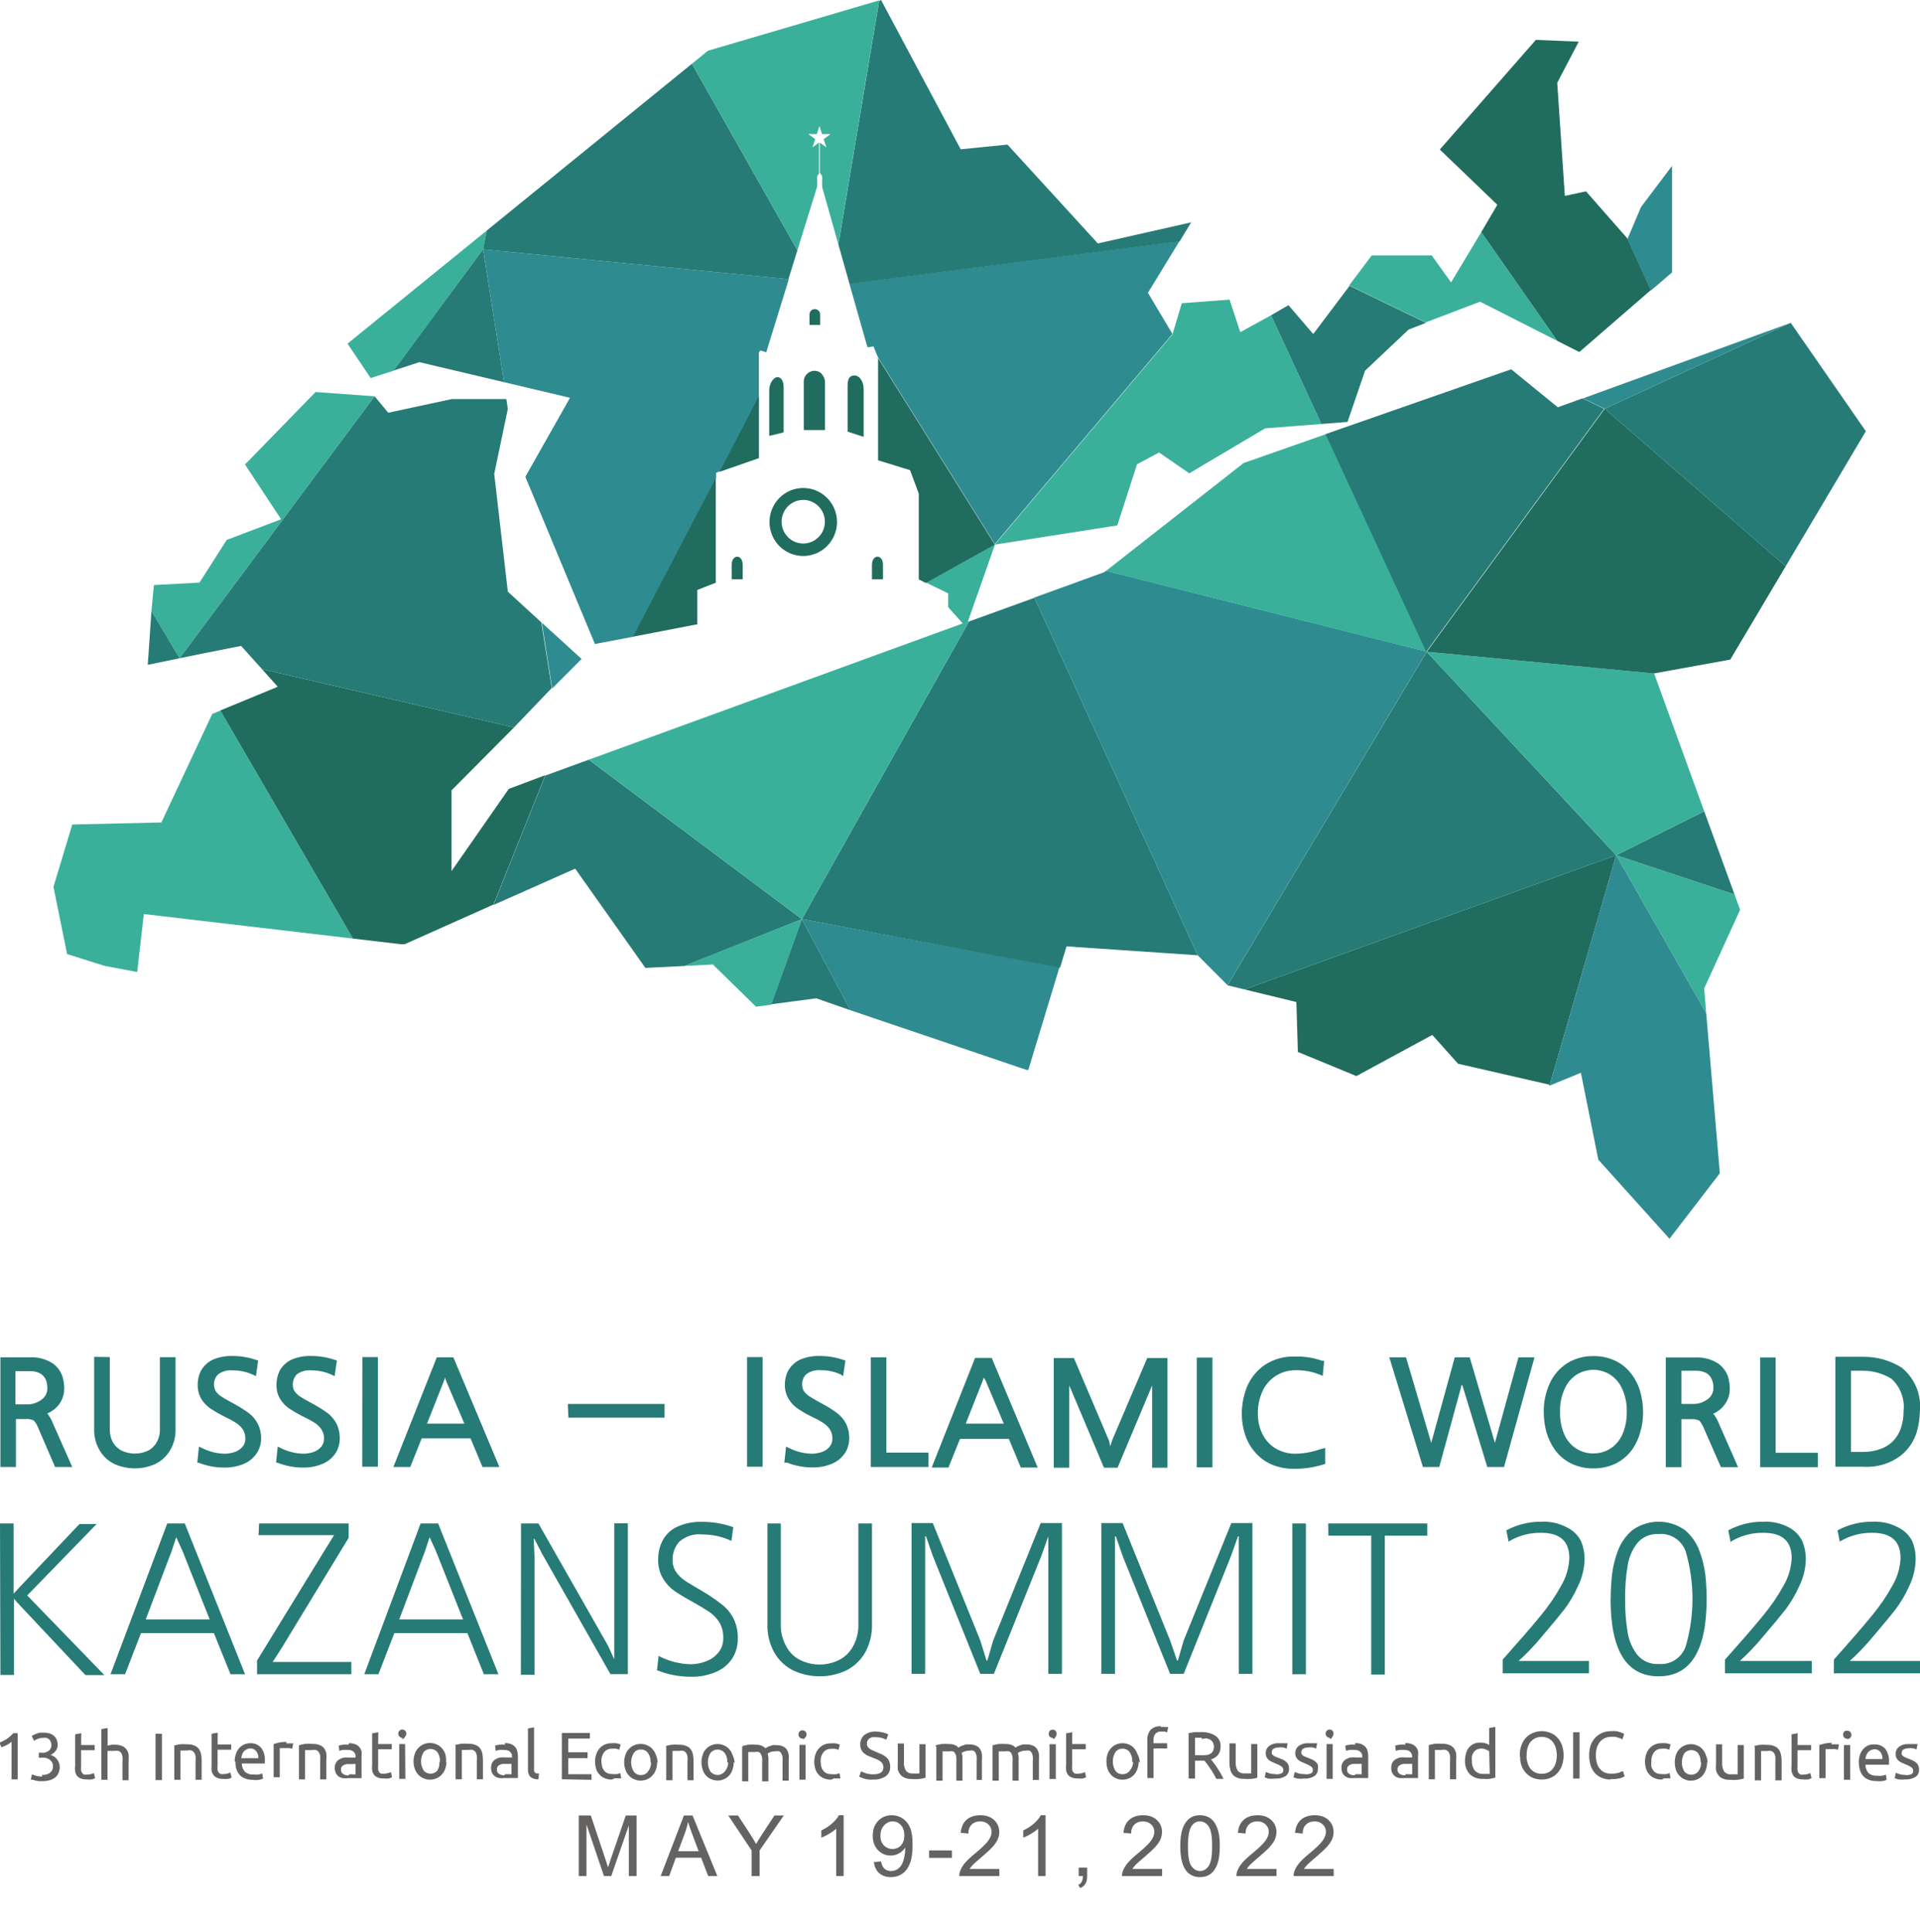 <svg width="169" height="170" viewBox="0 0 169 170" fill="none" xmlns="http://www.w3.org/2000/svg">
<g clip-path="url(#clip0_927_9774)">
<path d="M70.582 80.881L60.222 85.006L62.749 84.873L66.546 88.589L67.899 88.408L70.582 80.881Z" fill="#3AB09B"/>
<path d="M70.582 80.881L74.858 88.902L90.357 94.15H90.513L93.255 85.115L70.582 80.881Z" fill="#2E8B90"/>
<path d="M74.858 88.902L70.582 80.881L67.899 88.372L71.852 87.853L74.858 88.902Z" fill="#277B76"/>
<path d="M136.386 95.537L142.255 75.259L109.545 87.069L114.108 88.178L114.24 92.569L119.39 94.692L126.073 91.073L128.337 93.607L136.278 95.428H136.338L136.386 95.537Z" fill="#206C5E"/>
<path d="M142.255 75.259L150.184 89.18L150.004 86.984L153.166 80.06L152.675 78.709L142.255 75.259Z" fill="#3AB09B"/>
<path d="M136.386 95.537L142.255 75.259L150.184 89.18L151.381 103.245L146.95 109.011L140.686 102.051L139.153 94.403L136.386 95.537Z" fill="#2E8B90"/>
<path d="M19.391 62.521L31.069 82.594L12.66 80.434L12.073 85.537L9.199 84.994L5.905 83.957L4.707 78.046L6.36 72.557L14.205 72.376L18.684 62.823L19.283 62.581L19.391 62.521Z" fill="#3AB09B"/>
<path d="M19.391 62.521L31.069 82.593L35.273 83.088H35.621L43.43 79.602L47.993 68.215L44.783 69.421L39.741 76.659V69.554L45.238 64.017L23.068 58.89L24.446 60.434L19.391 62.521Z" fill="#206C5E"/>
<path d="M43.43 79.638L47.993 68.251L51.826 66.852L70.582 80.88L60.222 85.006L56.808 85.175L50.628 76.441L43.43 79.638Z" fill="#277B76"/>
<path d="M70.582 80.88L85.29 54.692L91.052 52.605L105.424 84.065L93.878 83.281L93.303 85.163L70.582 80.88Z" fill="#277B76"/>
<path d="M51.826 66.852L70.582 80.88L85.291 54.692H85.195L87.59 47.889L81.518 51.267L81.638 51.327L83.458 52.219V53.426L84.74 54.861L51.826 66.852Z" fill="#3AB09B"/>
<path d="M91.052 52.606L105.424 84.065L108.047 86.695L125.582 57.346L97.352 50.229L97.172 50.362L91.052 52.581V52.606Z" fill="#2E8B90"/>
<path d="M108.047 86.707L125.582 57.358L142.255 75.26L109.545 87.069L108.047 86.707Z" fill="#277B76"/>
<path d="M142.255 75.259L150.004 71.387L152.675 78.709L142.255 75.259Z" fill="#277B76"/>
<path d="M125.582 57.358L142.255 75.26L150.004 71.387L145.596 59.264L125.582 57.358Z" fill="#3AB09B"/>
<path d="M13.331 53.764L15.81 57.925L32.974 34.873L27.776 34.499L21.655 40.784L21.559 40.869L24.745 45.694L19.954 47.515L17.559 51.267L13.546 51.484L13.331 53.764ZM34.651 32.618L42.52 21.942L42.843 20.29L30.59 30.241L32.626 33.269L34.651 32.618Z" fill="#3AB09B"/>
<path d="M15.81 57.925L13.331 53.764L13.007 58.504L15.81 57.925Z" fill="#277B76"/>
<path d="M34.65 32.606L42.52 21.942L44.364 33.631L36.914 31.87L34.65 32.606Z" fill="#277B76"/>
<path d="M15.81 57.925L32.974 34.873L34.171 36.321L39.777 35.115H44.568L44.699 35.983L43.502 41.701L44.699 52.063L47.646 54.765L48.568 60.543L45.238 64.017L23.068 58.89L21.224 56.84L17.451 57.587L15.81 57.925Z" fill="#277B76"/>
<path d="M71.253 27.672V28.589H72.187V27.672C72.187 27.61 72.175 27.549 72.152 27.492C72.128 27.435 72.094 27.383 72.051 27.339C72.007 27.296 71.956 27.261 71.899 27.237C71.842 27.214 71.782 27.201 71.72 27.201C71.659 27.201 71.598 27.214 71.541 27.237C71.485 27.261 71.433 27.296 71.39 27.339C71.347 27.383 71.312 27.435 71.289 27.492C71.265 27.549 71.253 27.61 71.253 27.672Z" fill="#206C5E"/>
<path d="M72.319 32.883C72.148 32.719 71.92 32.628 71.684 32.63C71.552 32.632 71.422 32.663 71.302 32.718C71.181 32.774 71.074 32.855 70.986 32.954C70.898 33.054 70.832 33.171 70.791 33.298C70.751 33.425 70.737 33.559 70.75 33.691V35.078V37.841H72.618V33.715C72.625 33.567 72.602 33.419 72.551 33.28C72.499 33.141 72.421 33.014 72.319 32.907" fill="#206C5E"/>
<path d="M47.694 54.801L48.604 60.579L51.191 57.986L47.694 54.801Z" fill="#2E8B90"/>
<path d="M42.52 21.942L44.364 33.631L50.173 35.006L46.256 41.93V41.99L52.365 56.671L55.742 56.031L63.037 42.075V41.592L63.336 41.484L66.797 40.278V31.025L66.929 30.832L67.444 31.001L69.433 24.572L42.52 21.942Z" fill="#2E8B90"/>
<path d="M75.984 29.264L76.356 30.555L76.894 30.494L76.966 30.688L77.29 31.459L87.566 47.877L103.197 29.385L101.041 25.766L103.819 21.218L74.763 24.958L75.984 29.264Z" fill="#2E8B90"/>
<path d="M64.402 49.674V50.977H65.372V49.699C65.372 49.216 65.121 48.987 64.893 48.987C64.666 48.987 64.402 49.216 64.402 49.699" fill="#206C5E"/>
<path d="M76.751 49.674V50.977H77.721V49.699C77.721 49.216 77.469 48.987 77.242 48.987C77.014 48.987 76.751 49.216 76.751 49.699" fill="#206C5E"/>
<path d="M67.732 45.923C67.729 46.515 67.901 47.095 68.227 47.588C68.551 48.082 69.014 48.467 69.557 48.695C70.1 48.924 70.697 48.984 71.274 48.87C71.851 48.756 72.382 48.472 72.798 48.055C73.215 47.637 73.499 47.104 73.615 46.523C73.73 45.942 73.672 45.34 73.448 44.793C73.223 44.246 72.842 43.778 72.354 43.448C71.865 43.119 71.29 42.943 70.702 42.943C69.916 42.943 69.163 43.257 68.606 43.815C68.049 44.374 67.735 45.132 67.732 45.923ZM68.798 45.923C68.795 45.543 68.905 45.171 69.113 44.854C69.321 44.537 69.617 44.289 69.965 44.142C70.313 43.995 70.696 43.956 71.066 44.028C71.436 44.101 71.777 44.283 72.044 44.55C72.312 44.818 72.495 45.16 72.569 45.532C72.643 45.904 72.606 46.291 72.463 46.642C72.319 46.993 72.075 47.293 71.761 47.505C71.448 47.716 71.079 47.829 70.702 47.829C70.199 47.829 69.716 47.628 69.36 47.271C69.003 46.914 68.801 46.429 68.798 45.923Z" fill="#206C5E"/>
<path d="M74.607 33.969V37.986L76.02 38.444V34.246C76.02 33.51 75.613 33.04 75.218 33.04C74.822 33.04 74.607 33.269 74.607 33.932" fill="#206C5E"/>
<path d="M87.566 47.925L81.494 51.303L80.871 50.989V43.438L80.104 41.375L77.29 40.507V40.374V31.508L87.566 47.925Z" fill="#206C5E"/>
<path d="M68.977 38.046V34.089C68.977 33.426 68.69 33.185 68.426 33.185C68.163 33.185 67.708 33.631 67.708 34.391V38.359L68.51 38.166L68.977 38.046Z" fill="#206C5E"/>
<path d="M55.706 56.031L63.001 42.075V51.279L61.372 51.918V54.958H61.252L55.706 56.031Z" fill="#206C5E"/>
<path d="M116.719 38.203L125.582 57.358L97.352 50.241L109.461 40.748L116.719 38.203Z" fill="#3AB09B"/>
<path d="M87.566 47.925L103.197 29.433L104.023 26.683L108.227 26.369L109.173 29.228L111.88 27.744L116.312 37.31L111.353 37.696L104.682 41.653L102.023 39.819L100.082 40.856L98.346 46.236L87.566 47.925Z" fill="#3AB09B"/>
<path d="M111.88 27.744L116.312 37.31L118.611 37.129L120.156 32.618L123.989 28.999L125.522 28.408L118.791 25.151L115.593 29.397L113.413 26.852L111.88 27.744ZM116.671 38.203L125.534 57.358L141.201 35.971L139.296 35.054L137.116 35.839L133.02 32.497L116.671 38.203Z" fill="#277B76"/>
<path d="M141.249 35.971L157.178 49.831L164.233 37.949L157.622 28.408L141.249 35.971Z" fill="#277B76"/>
<path d="M125.582 57.358L141.249 35.971L157.178 49.831L152.292 58.058H152.22L145.56 59.264L125.582 57.358Z" fill="#206C5E"/>
<path d="M42.52 21.942L42.843 20.289L60.905 5.609L70.187 22.026L69.397 24.572L42.52 21.942Z" fill="#277B76"/>
<path d="M73.792 21.532L77.385 0.072L77.553 0.012L77.685 0.253L84.56 13.136L88.68 12.726L96.633 21.423L104.849 19.566L103.831 21.242L74.774 24.982L73.804 21.544L73.792 21.532Z" fill="#277B76"/>
<path d="M60.904 5.609L70.187 22.026L71.924 16.429V15.501L72.091 15.283V12.545L71.516 12.967L71.756 12.244L71.145 11.797H71.9L72.127 11.086L72.355 11.797H73.109L72.499 12.244L72.738 12.967L72.163 12.545V15.199L72.367 15.501V16.466L73.792 21.496L77.385 0.036L62.318 4.463L60.953 5.573L60.904 5.609Z" fill="#3AB09B"/>
<path d="M130.385 20.422L137.08 30L130.277 26.55L125.486 28.372L118.755 25.114L120.743 22.473H126.025L126.121 22.617L127.726 24.849L130.385 20.422Z" fill="#3AB09B"/>
<path d="M141.249 35.971L139.344 35.054L157.622 28.408L141.249 35.971Z" fill="#2E8B90"/>
<path d="M130.385 20.422L137.08 30L138.961 30.953H139.045L145.309 25.525L143.249 20.989L139.656 16.9L139.596 16.84L137.739 17.238L137.068 7.286L138.961 3.667L135.188 3.51L126.732 13.16L126.924 13.341L131.798 18.022L130.385 20.422Z" fill="#206C5E"/>
<path d="M145.309 25.573L143.249 21.037L144.447 18.215L147.177 14.596V23.969L145.309 25.573Z" fill="#2E8B90"/>
<path fill-rule="evenodd" clip-rule="evenodd" d="M66.797 40.314L63.336 41.52L66.797 34.861V40.314Z" fill="#206C5E"/>
<path fill-rule="evenodd" clip-rule="evenodd" d="M4.132 124.355C4.166 124.381 4.195 124.414 4.216 124.451C4.384 124.672 4.521 124.916 4.623 125.175L6.36 129.095H4.851L3.318 125.549C3.237 125.341 3.115 125.152 2.958 124.994C2.748 124.9 2.518 124.858 2.288 124.873H1.401V129.095H0.036V119.445H2.623C3.336 119.405 4.044 119.591 4.647 119.976C5.039 120.262 5.336 120.662 5.498 121.122C5.598 121.463 5.65 121.816 5.653 122.171C5.661 122.576 5.562 122.976 5.366 123.33C5.17 123.684 4.885 123.979 4.539 124.186C4.422 124.262 4.298 124.327 4.168 124.379L4.132 124.355ZM9.666 119.421V125.766C9.654 126.188 9.758 126.605 9.965 126.972C10.16 127.282 10.438 127.529 10.768 127.684C11.116 127.835 11.491 127.913 11.87 127.913C12.248 127.913 12.623 127.835 12.971 127.684C13.3 127.532 13.575 127.284 13.762 126.972C13.978 126.608 14.086 126.19 14.073 125.766V119.433H15.451V125.766C15.469 126.418 15.303 127.063 14.972 127.624C14.664 128.147 14.21 128.567 13.666 128.83C13.101 129.084 12.489 129.215 11.87 129.215C11.25 129.215 10.638 129.084 10.073 128.83C9.527 128.57 9.072 128.149 8.767 127.624C8.436 127.063 8.27 126.418 8.288 125.766V119.397L9.666 119.421ZM17.367 128.709L17.511 127.298L17.846 127.455C18.439 127.749 19.089 127.91 19.75 127.925C20.056 127.926 20.359 127.877 20.649 127.78C20.916 127.692 21.156 127.534 21.343 127.322C21.516 127.122 21.606 126.863 21.595 126.598C21.601 126.323 21.531 126.051 21.391 125.814C21.241 125.591 21.05 125.398 20.828 125.247C20.457 125.006 20.062 124.801 19.631 124.596C19.261 124.406 18.901 124.196 18.553 123.969C18.238 123.76 17.969 123.489 17.762 123.172C17.514 122.781 17.388 122.322 17.403 121.858C17.398 121.412 17.505 120.972 17.714 120.579C17.953 120.173 18.308 119.849 18.733 119.65C19.277 119.416 19.866 119.305 20.457 119.324C21.158 119.321 21.854 119.435 22.517 119.662L22.721 119.723L22.529 121.098L22.218 120.953C21.663 120.707 21.063 120.584 20.457 120.591C20.004 120.548 19.551 120.677 19.188 120.953C19.071 121.071 18.98 121.213 18.92 121.369C18.86 121.524 18.833 121.691 18.84 121.858C18.836 122.067 18.895 122.273 19.008 122.449C19.134 122.63 19.298 122.782 19.487 122.895C19.834 123.124 20.23 123.329 20.601 123.534C21.054 123.778 21.49 124.052 21.907 124.355C22.255 124.619 22.536 124.964 22.723 125.361C22.911 125.758 23.001 126.195 22.984 126.634C22.976 127.062 22.852 127.479 22.625 127.841C22.357 128.259 21.974 128.59 21.523 128.794C20.949 129.041 20.328 129.161 19.703 129.144C18.948 129.142 18.201 128.999 17.499 128.721L17.367 128.709ZM24.302 128.709L24.446 127.298L24.769 127.455C25.367 127.747 26.021 127.908 26.685 127.925C26.991 127.926 27.294 127.877 27.584 127.78C27.848 127.692 28.084 127.534 28.266 127.322C28.439 127.122 28.529 126.863 28.518 126.598C28.531 126.322 28.46 126.049 28.314 125.814C28.169 125.591 27.982 125.399 27.763 125.247C27.392 125.006 26.997 124.801 26.566 124.596C26.194 124.408 25.834 124.199 25.488 123.969C25.173 123.76 24.904 123.489 24.697 123.172C24.448 122.781 24.323 122.322 24.338 121.858C24.335 121.413 24.437 120.975 24.637 120.579C24.879 120.176 25.233 119.853 25.655 119.65C26.204 119.416 26.797 119.305 27.392 119.324C28.093 119.322 28.789 119.436 29.452 119.662L29.656 119.723L29.452 121.098L29.141 120.953C28.591 120.706 27.994 120.583 27.392 120.591C26.935 120.549 26.479 120.678 26.11 120.953C25.888 121.2 25.768 121.524 25.775 121.858C25.766 122.068 25.825 122.275 25.943 122.449C26.071 122.624 26.229 122.775 26.41 122.895C26.769 123.124 27.165 123.329 27.536 123.534C27.989 123.778 28.425 124.052 28.841 124.355C29.166 124.603 29.431 124.92 29.62 125.283C29.822 125.704 29.921 126.167 29.907 126.634C29.899 127.06 29.779 127.477 29.56 127.841C29.29 128.262 28.902 128.593 28.446 128.794C27.876 129.042 27.259 129.162 26.637 129.144C25.883 129.142 25.136 128.999 24.434 128.721L24.302 128.709ZM31.895 119.421H33.261V129.071H31.884L31.895 119.421ZM41.417 126.574H37.118L36.112 129.095H34.626L38.447 119.445H39.908L43.957 129.095H42.471L41.417 126.574ZM49.981 123.546H58.497V124.753H50.029L49.981 123.546ZM65.755 119.421H67.121V129.071H65.755V119.421ZM69.037 128.709L69.193 127.298L69.516 127.455C70.114 127.747 70.768 127.908 71.433 127.925C71.738 127.926 72.041 127.877 72.331 127.78C72.595 127.692 72.831 127.534 73.014 127.322C73.186 127.122 73.276 126.863 73.265 126.598C73.278 126.322 73.207 126.049 73.062 125.814C72.916 125.591 72.729 125.399 72.511 125.247C72.139 125.006 71.744 124.801 71.313 124.596C70.882 124.391 70.582 124.198 70.235 123.969C69.924 123.76 69.659 123.489 69.456 123.172C69.204 122.782 69.075 122.324 69.085 121.858C69.08 121.412 69.187 120.972 69.397 120.579C69.639 120.176 69.993 119.853 70.415 119.65C70.963 119.415 71.556 119.304 72.151 119.324C72.852 119.322 73.548 119.436 74.211 119.662L74.415 119.723L74.211 121.098L73.984 120.941C73.434 120.694 72.837 120.571 72.235 120.579C71.778 120.536 71.322 120.665 70.954 120.941C70.837 121.059 70.746 121.201 70.686 121.357C70.626 121.512 70.599 121.679 70.606 121.846C70.602 122.055 70.661 122.261 70.774 122.437C70.91 122.61 71.071 122.76 71.253 122.883C71.612 123.112 71.996 123.317 72.367 123.522C72.822 123.763 73.258 124.037 73.672 124.343C74.004 124.587 74.274 124.904 74.463 125.271C74.665 125.692 74.764 126.155 74.75 126.622C74.742 127.048 74.623 127.465 74.403 127.829C74.13 128.248 73.744 128.578 73.289 128.782C72.719 129.03 72.102 129.15 71.481 129.131C70.726 129.13 69.979 128.987 69.277 128.709H69.037ZM78.02 127.829H81.721V129.095H76.643V119.445H78.02V127.829ZM88.8 126.622H84.5L83.482 129.144H82.009L85.829 119.493H87.291L91.339 129.144H89.854L88.8 126.622ZM97.723 127.274L97.891 126.743L100.981 119.505H102.753V129.156H101.412V121.918L98.37 129.156H97.172L94.118 121.918V129.156H92.752V119.505H94.525L97.627 126.803L97.723 127.274ZM105.34 119.469H106.718V129.119H105.34V119.469ZM116.647 127.419V128.818L116.467 128.878C115.626 129.139 114.749 129.266 113.868 129.252C113.198 129.258 112.534 129.127 111.916 128.866C111.358 128.624 110.863 128.257 110.467 127.792C110.071 127.34 109.774 126.811 109.592 126.236C109.401 125.661 109.304 125.058 109.305 124.451C109.299 123.594 109.466 122.744 109.796 121.954C110.134 121.194 110.678 120.546 111.365 120.084C112.144 119.587 113.054 119.339 113.976 119.373C114.791 119.347 115.603 119.474 116.372 119.747H116.551L116.431 121.074L116.108 120.941C115.447 120.689 114.743 120.566 114.036 120.579C113.446 120.572 112.865 120.731 112.359 121.037C111.842 121.35 111.426 121.807 111.161 122.352C110.854 122.991 110.702 123.694 110.718 124.403C110.711 124.897 110.796 125.388 110.97 125.85C111.121 126.269 111.358 126.651 111.664 126.972C111.954 127.278 112.305 127.516 112.695 127.672C113.101 127.84 113.537 127.926 113.976 127.925C114.427 127.925 114.877 127.876 115.318 127.78C115.638 127.71 115.954 127.622 116.264 127.515L116.647 127.419ZM128.624 121.87V122.002L126.684 129.095H125.247L122.288 119.445H123.762L125.977 126.972L128.049 119.445H129.367L131.583 126.972L133.655 119.445H135.068L132.385 129.095H130.912L128.732 121.942L128.624 121.87ZM135.883 124.282C135.864 123.405 136.044 122.534 136.41 121.737C136.74 121.009 137.273 120.394 137.943 119.964C138.637 119.534 139.44 119.316 140.254 119.337C140.871 119.324 141.483 119.443 142.051 119.686C142.59 119.921 143.069 120.276 143.452 120.724C143.842 121.189 144.139 121.726 144.327 122.304C144.528 122.944 144.629 123.611 144.626 124.282C144.627 124.878 144.543 125.472 144.375 126.043C144.219 126.617 143.959 127.157 143.608 127.636C143.242 128.119 142.771 128.511 142.231 128.782C141.615 129.08 140.938 129.229 140.254 129.216C139.575 129.23 138.901 129.082 138.29 128.782C137.744 128.514 137.269 128.122 136.901 127.636C136.552 127.154 136.288 126.615 136.122 126.043C135.965 125.47 135.884 124.877 135.883 124.282ZM150.77 124.367L150.854 124.463C151.02 124.686 151.157 124.929 151.262 125.187L152.986 129.107H151.477L149.92 125.561C149.83 125.358 149.709 125.171 149.561 125.006C149.346 124.912 149.112 124.87 148.878 124.885H148.004V129.107H146.626V119.457H149.213C149.927 119.416 150.635 119.601 151.238 119.988C151.634 120.273 151.935 120.672 152.1 121.134C152.2 121.475 152.253 121.828 152.256 122.183C152.266 122.607 152.159 123.025 151.944 123.39C151.751 123.731 151.475 124.017 151.142 124.222C151.024 124.298 150.9 124.363 150.77 124.415V124.367ZM156.292 127.841H160.005V129.107H154.927V119.457H156.292V127.841ZM161.55 119.397H164.029C165.224 119.385 166.397 119.72 167.407 120.362C167.974 120.829 168.415 121.431 168.691 122.113C168.967 122.796 169.069 123.538 168.988 124.27C168.968 124.862 168.876 125.45 168.713 126.019C168.469 126.827 167.988 127.541 167.335 128.07C166.389 128.795 165.215 129.15 164.029 129.071H161.55V119.397ZM1.353 120.663V123.583H2.348C2.822 123.599 3.287 123.45 3.665 123.16C3.827 123.045 3.957 122.891 4.045 122.712C4.133 122.533 4.175 122.335 4.168 122.135C4.165 121.901 4.125 121.669 4.048 121.448C3.952 121.222 3.794 121.03 3.593 120.893C3.302 120.725 2.97 120.646 2.635 120.663H1.353ZM39.178 121.23L39.094 121.472L37.585 125.283H40.879L39.25 121.484L39.178 121.23ZM86.584 121.23L86.512 121.472L85.003 125.283H88.357L86.74 121.46L86.584 121.23ZM137.32 124.246C137.291 124.984 137.443 125.717 137.763 126.381C137.995 126.845 138.351 127.233 138.792 127.502C139.232 127.77 139.739 127.909 140.254 127.901C140.607 127.904 140.956 127.838 141.284 127.708C141.637 127.574 141.955 127.364 142.219 127.093C142.532 126.772 142.769 126.385 142.913 125.959C143.107 125.409 143.201 124.829 143.189 124.246C143.214 123.507 143.058 122.774 142.734 122.111C142.491 121.605 142.103 121.185 141.62 120.905C141.202 120.67 140.733 120.545 140.254 120.543C139.773 120.547 139.299 120.671 138.877 120.905C138.397 121.185 138.013 121.606 137.775 122.111C137.445 122.772 137.289 123.507 137.32 124.246ZM148.004 120.627V123.546H148.998C149.472 123.561 149.937 123.412 150.315 123.124C150.477 123.009 150.607 122.854 150.695 122.675C150.783 122.496 150.825 122.298 150.818 122.099C150.818 121.863 150.773 121.63 150.687 121.411C150.598 121.186 150.443 120.992 150.243 120.856C149.951 120.692 149.62 120.612 149.285 120.627H148.004ZM162.927 120.627V127.768H163.934C164.455 127.78 164.974 127.698 165.467 127.527C165.888 127.391 166.273 127.16 166.593 126.852C166.909 126.536 167.151 126.153 167.299 125.73C167.473 125.238 167.558 124.719 167.551 124.198C167.614 123.671 167.551 123.137 167.368 122.64C167.184 122.142 166.886 121.696 166.497 121.339C165.728 120.859 164.838 120.611 163.934 120.627H162.927Z" fill="#277B76"/>
<path d="M13.69 152.569H14.253V156.647H13.69V152.569ZM3.689 156.188C3.954 156.218 4.219 156.144 4.432 155.983C4.509 155.915 4.571 155.829 4.61 155.733C4.65 155.636 4.666 155.532 4.659 155.428C4.668 155.296 4.634 155.165 4.563 155.054C4.502 154.957 4.421 154.874 4.324 154.813C4.213 154.747 4.091 154.702 3.965 154.68C3.829 154.668 3.693 154.668 3.557 154.68H3.414V154.234H3.605C3.705 154.246 3.805 154.246 3.905 154.234C4.007 154.218 4.105 154.181 4.192 154.125C4.305 154.072 4.398 153.983 4.456 153.872C4.514 153.761 4.535 153.634 4.516 153.51C4.517 153.414 4.496 153.319 4.456 153.233C4.417 153.159 4.364 153.093 4.3 153.04C4.236 152.982 4.157 152.945 4.072 152.931C3.985 152.919 3.896 152.919 3.809 152.931C3.645 152.926 3.482 152.955 3.33 153.016C3.212 153.06 3.1 153.116 2.994 153.185L2.791 152.762L2.97 152.666L3.21 152.557L3.497 152.473H3.821C4.011 152.469 4.201 152.494 4.384 152.545C4.526 152.594 4.656 152.672 4.767 152.774C4.87 152.866 4.949 152.982 4.995 153.112C5.049 153.251 5.077 153.398 5.078 153.546C5.083 153.745 5.015 153.938 4.887 154.089C4.772 154.238 4.625 154.358 4.456 154.439C4.562 154.466 4.664 154.511 4.755 154.572C4.852 154.632 4.938 154.709 5.007 154.801C5.087 154.892 5.148 154.999 5.186 155.115C5.237 155.237 5.261 155.368 5.258 155.501C5.259 155.67 5.226 155.838 5.162 155.995C5.103 156.148 5.009 156.284 4.887 156.393C4.745 156.508 4.582 156.594 4.408 156.647C4.186 156.713 3.956 156.746 3.725 156.743H3.414L3.114 156.683L2.863 156.61H2.707L2.815 156.14L3.15 156.261C3.333 156.313 3.523 156.337 3.713 156.333L3.689 156.188ZM7.139 153.559H8.336V154.017H7.139V155.428C7.124 155.557 7.124 155.686 7.139 155.814C7.157 155.898 7.194 155.976 7.246 156.043C7.291 156.098 7.349 156.14 7.414 156.164C7.497 156.178 7.582 156.178 7.666 156.164C7.8 156.166 7.933 156.146 8.061 156.104L8.264 156.031L8.372 156.478C8.279 156.521 8.183 156.557 8.085 156.586C7.93 156.605 7.773 156.605 7.618 156.586C7.442 156.593 7.267 156.564 7.103 156.502C6.977 156.454 6.866 156.375 6.779 156.273C6.695 156.154 6.638 156.018 6.612 155.875C6.591 155.698 6.591 155.52 6.612 155.344V152.618L7.151 152.521L7.139 153.559ZM-0.048 153.353C0.177 153.264 0.393 153.155 0.599 153.028C0.807 152.879 1 152.709 1.174 152.521H1.557V156.586H1.018V153.269L0.838 153.414L0.623 153.546L0.371 153.667L0.12 153.764L-0.048 153.353ZM8.923 156.622V152.159L9.474 152.063V153.619L9.798 153.534C9.909 153.522 10.021 153.522 10.133 153.534C10.338 153.527 10.542 153.564 10.732 153.643C10.883 153.697 11.016 153.793 11.115 153.92C11.213 154.054 11.282 154.205 11.319 154.367C11.338 154.555 11.338 154.745 11.319 154.934V156.659H10.78V155.054C10.8 154.894 10.8 154.732 10.78 154.572C10.764 154.456 10.723 154.344 10.66 154.246C10.598 154.168 10.515 154.109 10.42 154.077C10.302 154.056 10.18 154.056 10.061 154.077H9.881H9.702H9.558H9.462V156.622H8.923ZM150.256 155.09C150.259 155.312 150.222 155.533 150.148 155.742C150.087 155.928 149.989 156.101 149.86 156.248C149.736 156.392 149.58 156.503 149.405 156.574C149.225 156.659 149.029 156.7 148.83 156.695C148.636 156.701 148.442 156.66 148.267 156.574C148.092 156.503 147.936 156.392 147.812 156.248C147.676 156.105 147.573 155.931 147.513 155.742C147.385 155.317 147.385 154.864 147.513 154.439C147.573 154.25 147.676 154.076 147.812 153.932C147.936 153.789 148.092 153.678 148.267 153.607C148.442 153.521 148.636 153.48 148.83 153.486C149.029 153.481 149.225 153.522 149.405 153.607C149.58 153.678 149.736 153.789 149.86 153.932C149.989 154.08 150.087 154.253 150.148 154.439C150.242 154.652 150.294 154.882 150.303 155.115L150.256 155.09ZM149.693 155.09C149.71 154.799 149.63 154.51 149.465 154.27C149.389 154.187 149.296 154.12 149.193 154.075C149.09 154.029 148.979 154.006 148.866 154.006C148.754 154.006 148.642 154.029 148.539 154.075C148.436 154.12 148.344 154.187 148.267 154.27C148.118 154.517 148.039 154.801 148.039 155.09C148.039 155.38 148.118 155.663 148.267 155.911C148.344 155.994 148.436 156.061 148.539 156.106C148.642 156.152 148.754 156.175 148.866 156.175C148.979 156.175 149.09 156.152 149.193 156.106C149.296 156.061 149.389 155.994 149.465 155.911C149.642 155.683 149.739 155.403 149.741 155.115L149.693 155.09ZM153.43 156.526C153.269 156.572 153.105 156.604 152.938 156.622C152.703 156.643 152.467 156.643 152.232 156.622C152.031 156.628 151.831 156.591 151.645 156.514C151.492 156.457 151.359 156.356 151.262 156.224C151.16 156.092 151.086 155.94 151.046 155.778C151.026 155.594 151.026 155.408 151.046 155.223V153.498H151.585V155.103C151.561 155.38 151.624 155.659 151.765 155.899C151.837 155.983 151.927 156.049 152.029 156.091C152.131 156.133 152.242 156.149 152.352 156.14H152.855H152.95V153.559H153.489V156.526H153.43ZM154.364 153.655L154.867 153.546C155.102 153.526 155.338 153.526 155.573 153.546C155.778 153.54 155.983 153.577 156.172 153.655C156.322 153.711 156.455 153.807 156.556 153.932C156.653 154.066 156.722 154.218 156.759 154.379C156.799 154.565 156.819 154.755 156.819 154.946V156.671H156.268V155.066C156.282 154.906 156.282 154.744 156.268 154.584C156.253 154.468 156.212 154.357 156.148 154.258C156.086 154.18 156.003 154.121 155.909 154.089C155.791 154.062 155.668 154.062 155.549 154.089H155.43H155.25H155.106H155.011V156.671H154.46V153.703L154.364 153.655ZM158.22 153.559H159.418V154.017H158.22V155.428C158.206 155.557 158.206 155.686 158.22 155.814C158.239 155.898 158.276 155.976 158.328 156.043C158.37 156.1 158.429 156.143 158.496 156.164C158.579 156.178 158.664 156.178 158.747 156.164C158.882 156.166 159.015 156.146 159.143 156.104L159.346 156.031L159.454 156.478C159.361 156.521 159.265 156.557 159.167 156.586C159.012 156.605 158.855 156.605 158.7 156.586C158.524 156.593 158.349 156.564 158.185 156.502C158.059 156.454 157.948 156.375 157.861 156.273C157.782 156.151 157.725 156.016 157.693 155.875C157.673 155.698 157.673 155.52 157.693 155.344V152.618L158.232 152.521L158.22 153.559ZM161.179 153.498H161.418H161.598H161.754H161.862L161.778 153.981L161.562 153.92C161.435 153.906 161.306 153.906 161.179 153.92C161.079 153.909 160.979 153.909 160.879 153.92H160.688V156.478H160.137V153.559L160.616 153.426C160.829 153.386 161.046 153.365 161.263 153.366L161.179 153.498ZM162.856 156.622H162.305V153.559H162.856V156.622ZM162.58 153.004C162.488 153.003 162.398 152.969 162.329 152.907C162.266 152.833 162.232 152.739 162.232 152.642C162.232 152.545 162.266 152.45 162.329 152.376C162.369 152.346 162.416 152.323 162.465 152.311C162.515 152.299 162.566 152.296 162.616 152.304C162.66 152.303 162.704 152.312 162.745 152.328C162.787 152.345 162.824 152.369 162.856 152.4C162.89 152.435 162.918 152.477 162.937 152.522C162.956 152.568 162.965 152.617 162.965 152.666C162.965 152.715 162.956 152.764 162.937 152.81C162.918 152.855 162.89 152.896 162.856 152.931C162.825 152.965 162.788 152.991 162.747 153.01C162.706 153.029 162.661 153.039 162.616 153.04L162.58 153.004ZM163.61 155.078C163.609 154.84 163.649 154.603 163.73 154.379C163.799 154.191 163.905 154.018 164.041 153.872C164.168 153.743 164.319 153.641 164.485 153.571C164.655 153.519 164.834 153.499 165.012 153.51C165.186 153.502 165.36 153.533 165.521 153.599C165.682 153.666 165.827 153.767 165.946 153.896C166.194 154.246 166.309 154.674 166.269 155.103V155.296H164.197C164.198 155.56 164.292 155.816 164.461 156.019C164.564 156.108 164.684 156.175 164.814 156.217C164.943 156.258 165.08 156.273 165.215 156.261C165.374 156.282 165.535 156.282 165.694 156.261C165.798 156.243 165.899 156.21 165.994 156.164L166.066 156.622C165.955 156.673 165.838 156.709 165.718 156.731C165.532 156.757 165.342 156.757 165.155 156.731C164.922 156.738 164.69 156.697 164.473 156.61C164.289 156.543 164.124 156.431 163.994 156.285C163.869 156.136 163.776 155.964 163.718 155.778C163.654 155.571 163.621 155.356 163.622 155.139L163.61 155.078ZM165.694 154.789C165.71 154.569 165.646 154.35 165.515 154.174C165.451 154.095 165.371 154.032 165.279 153.99C165.188 153.948 165.088 153.929 164.988 153.932C164.875 153.935 164.764 153.964 164.664 154.017C164.573 154.06 164.492 154.122 164.425 154.198C164.355 154.279 164.302 154.373 164.269 154.475C164.233 154.576 164.208 154.682 164.197 154.789H165.694ZM167.754 156.212C167.922 156.219 168.089 156.19 168.245 156.128C168.297 156.1 168.338 156.058 168.366 156.006C168.394 155.955 168.406 155.897 168.401 155.838C168.405 155.777 168.393 155.716 168.365 155.66C168.338 155.605 168.297 155.559 168.245 155.525C168.086 155.414 167.913 155.325 167.73 155.259L167.395 155.115C167.296 155.071 167.203 155.014 167.12 154.946C167.04 154.88 166.974 154.797 166.928 154.704C166.878 154.595 166.853 154.475 166.856 154.355C166.851 154.232 166.875 154.109 166.928 153.998C166.98 153.886 167.058 153.79 167.156 153.715C167.391 153.543 167.679 153.458 167.97 153.474H168.222H168.461H168.653H168.784L168.689 153.945L168.413 153.848C168.266 153.828 168.117 153.828 167.97 153.848C167.829 153.847 167.689 153.88 167.563 153.945C167.51 153.969 167.467 154.008 167.437 154.057C167.407 154.107 167.392 154.164 167.395 154.222C167.381 154.281 167.381 154.343 167.395 154.403C167.425 154.455 167.466 154.501 167.515 154.536C167.577 154.585 167.645 154.626 167.718 154.656L167.994 154.765L168.377 154.922C168.479 154.976 168.576 155.041 168.665 155.115C168.745 155.182 168.807 155.269 168.844 155.368C168.896 155.481 168.92 155.605 168.916 155.73C168.923 155.854 168.899 155.979 168.844 156.091C168.789 156.203 168.707 156.299 168.605 156.369C168.337 156.528 168.029 156.604 167.718 156.586C167.508 156.61 167.295 156.61 167.084 156.586L166.772 156.478L166.868 156.007L167.168 156.116C167.346 156.169 167.532 156.194 167.718 156.188L167.754 156.212ZM57.839 155.078C57.842 155.3 57.805 155.521 57.731 155.73C57.67 155.919 57.568 156.093 57.431 156.236C57.311 156.378 57.159 156.49 56.988 156.562C56.8 156.649 56.596 156.694 56.389 156.694C56.183 156.694 55.978 156.649 55.79 156.562C55.62 156.49 55.468 156.378 55.347 156.236C55.211 156.093 55.108 155.919 55.048 155.73C54.904 155.308 54.904 154.849 55.048 154.427C55.108 154.238 55.211 154.064 55.347 153.92C55.468 153.779 55.62 153.667 55.79 153.595C55.978 153.508 56.183 153.463 56.389 153.463C56.596 153.463 56.8 153.508 56.988 153.595C57.159 153.667 57.311 153.779 57.431 153.92C57.568 154.064 57.67 154.238 57.731 154.427C57.826 154.644 57.879 154.877 57.886 155.115L57.839 155.078ZM57.264 155.078C57.281 154.787 57.201 154.498 57.036 154.258C56.965 154.16 56.871 154.081 56.762 154.029C56.654 153.976 56.534 153.951 56.413 153.957C56.293 153.95 56.172 153.974 56.063 154.027C55.955 154.08 55.861 154.159 55.79 154.258C55.635 154.503 55.552 154.788 55.552 155.078C55.552 155.369 55.635 155.654 55.79 155.899C55.861 155.998 55.955 156.077 56.063 156.13C56.172 156.183 56.293 156.207 56.413 156.2C56.534 156.206 56.654 156.181 56.762 156.128C56.871 156.076 56.965 155.997 57.036 155.899C57.211 155.675 57.307 155.399 57.312 155.115L57.264 155.078ZM58.593 153.643L59.096 153.534C59.331 153.514 59.568 153.514 59.803 153.534C60.008 153.527 60.212 153.564 60.402 153.643C60.553 153.697 60.686 153.793 60.785 153.92C60.883 154.054 60.952 154.205 60.989 154.367C61.028 154.553 61.048 154.743 61.048 154.934V156.659H60.51V155.054C60.53 154.894 60.53 154.732 60.51 154.572C60.494 154.456 60.453 154.344 60.39 154.246C60.328 154.168 60.245 154.109 60.15 154.077C60.032 154.05 59.909 154.05 59.791 154.077H59.611H59.431H59.288H59.192V156.659H58.641V153.691L58.593 153.643ZM64.582 155.078C64.585 155.3 64.549 155.521 64.474 155.73C64.417 155.918 64.319 156.092 64.186 156.236C64.062 156.38 63.907 156.491 63.731 156.562C63.556 156.648 63.363 156.689 63.168 156.683C62.97 156.688 62.773 156.647 62.593 156.562C62.419 156.491 62.263 156.38 62.138 156.236C62.003 156.094 61.904 155.92 61.851 155.73C61.707 155.308 61.707 154.849 61.851 154.427C61.904 154.237 62.003 154.063 62.138 153.92C62.263 153.777 62.419 153.666 62.593 153.595C62.773 153.51 62.97 153.468 63.168 153.474C63.363 153.468 63.556 153.509 63.731 153.595C63.907 153.666 64.062 153.777 64.186 153.92C64.319 154.065 64.417 154.238 64.474 154.427C64.582 154.641 64.647 154.875 64.666 155.115L64.582 155.078ZM64.019 155.078C64.036 154.787 63.956 154.498 63.791 154.258C63.715 154.165 63.619 154.089 63.51 154.038C63.401 153.986 63.283 153.959 63.163 153.959C63.042 153.959 62.923 153.986 62.815 154.038C62.706 154.089 62.61 154.165 62.534 154.258C62.385 154.505 62.306 154.789 62.306 155.078C62.306 155.368 62.385 155.651 62.534 155.899C62.61 155.992 62.706 156.067 62.815 156.119C62.923 156.171 63.042 156.198 63.163 156.198C63.283 156.198 63.401 156.171 63.51 156.119C63.619 156.067 63.715 155.992 63.791 155.899C63.979 155.679 64.088 155.404 64.103 155.115L64.019 155.078ZM65.348 153.643L65.839 153.534C66.075 153.514 66.311 153.514 66.546 153.534C66.714 153.528 66.881 153.556 67.037 153.619C67.164 153.669 67.279 153.748 67.373 153.848L67.504 153.764C67.569 153.718 67.642 153.685 67.72 153.667L68.007 153.571C68.119 153.557 68.231 153.557 68.343 153.571C68.536 153.563 68.729 153.6 68.906 153.679C69.051 153.733 69.173 153.835 69.253 153.969C69.344 154.101 69.402 154.255 69.421 154.415C69.44 154.599 69.44 154.785 69.421 154.97V156.695H68.882V155.09C68.889 154.938 68.889 154.785 68.882 154.632C68.864 154.518 68.828 154.408 68.774 154.306C68.733 154.222 68.665 154.155 68.582 154.113C68.475 154.092 68.365 154.092 68.259 154.113C68.104 154.108 67.949 154.132 67.804 154.186C67.717 154.216 67.636 154.261 67.564 154.318C67.596 154.429 67.62 154.542 67.636 154.656C67.642 154.781 67.642 154.906 67.636 155.03V156.755H67.085V155.151C67.099 154.998 67.099 154.845 67.085 154.692C67.067 154.579 67.031 154.468 66.977 154.367C66.936 154.283 66.869 154.215 66.786 154.174C66.679 154.152 66.569 154.152 66.462 154.174H66.294H66.115H65.959H65.863V156.755H65.324V153.788L65.348 153.643ZM70.906 156.61H70.367V153.546H70.906V156.61ZM70.63 152.992C70.586 152.992 70.542 152.984 70.501 152.967C70.46 152.951 70.422 152.926 70.391 152.895C70.356 152.86 70.328 152.819 70.31 152.773C70.291 152.728 70.281 152.679 70.281 152.63C70.281 152.58 70.291 152.531 70.31 152.486C70.328 152.44 70.356 152.399 70.391 152.364C70.422 152.333 70.46 152.308 70.501 152.292C70.542 152.275 70.586 152.267 70.63 152.268C70.723 152.266 70.814 152.301 70.882 152.364C70.917 152.399 70.944 152.44 70.963 152.486C70.982 152.531 70.992 152.58 70.992 152.63C70.992 152.679 70.982 152.728 70.963 152.773C70.944 152.819 70.917 152.86 70.882 152.895C70.842 152.96 70.784 153.01 70.714 153.04L70.63 152.992ZM73.157 156.61C72.936 156.616 72.716 156.575 72.511 156.49C72.334 156.421 72.178 156.309 72.056 156.164C71.922 156.025 71.823 155.855 71.768 155.67C71.704 155.459 71.671 155.239 71.672 155.018C71.67 154.8 71.707 154.584 71.78 154.379C71.837 154.191 71.936 154.017 72.068 153.872C72.193 153.727 72.348 153.612 72.523 153.534C72.711 153.451 72.916 153.41 73.122 153.414C73.257 153.401 73.393 153.401 73.529 153.414C73.664 153.436 73.797 153.472 73.924 153.522L73.804 153.993C73.714 153.946 73.617 153.914 73.517 153.896C73.405 153.884 73.293 153.884 73.181 153.896C73.051 153.887 72.921 153.908 72.8 153.958C72.68 154.008 72.572 154.086 72.487 154.186C72.303 154.422 72.213 154.719 72.235 155.018C72.236 155.173 72.256 155.327 72.295 155.476C72.328 155.605 72.389 155.725 72.475 155.826C72.553 155.928 72.656 156.007 72.774 156.055C72.92 156.109 73.075 156.134 73.229 156.128C73.361 156.141 73.493 156.141 73.625 156.128L73.9 156.043L73.972 156.502H73.84H73.637H73.397L73.157 156.61ZM76.871 156.14C77.469 156.14 77.757 155.935 77.757 155.525C77.76 155.416 77.735 155.308 77.685 155.211C77.629 155.121 77.556 155.043 77.469 154.982C77.374 154.912 77.269 154.855 77.158 154.813L76.799 154.668L76.379 154.499C76.256 154.436 76.139 154.359 76.032 154.27C75.937 154.182 75.859 154.075 75.805 153.957C75.743 153.816 75.714 153.664 75.721 153.51C75.714 153.353 75.743 153.197 75.805 153.052C75.867 152.908 75.961 152.78 76.08 152.678C76.367 152.466 76.718 152.359 77.074 152.376C77.3 152.378 77.525 152.406 77.745 152.461C77.901 152.493 78.05 152.55 78.188 152.63L78.008 153.1C77.894 153.027 77.769 152.974 77.637 152.943C77.454 152.892 77.264 152.867 77.074 152.871C76.975 152.858 76.874 152.858 76.775 152.871C76.688 152.89 76.607 152.927 76.535 152.979C76.465 153.024 76.407 153.086 76.367 153.16C76.322 153.237 76.301 153.325 76.308 153.414C76.3 153.51 76.321 153.607 76.367 153.691C76.414 153.767 76.475 153.832 76.547 153.884C76.632 153.949 76.724 154.001 76.823 154.041L77.158 154.186L77.637 154.391C77.775 154.458 77.904 154.543 78.02 154.644C78.128 154.742 78.213 154.861 78.272 154.994C78.328 155.153 78.356 155.32 78.356 155.489C78.362 155.648 78.329 155.806 78.26 155.949C78.191 156.092 78.088 156.216 77.96 156.309C77.638 156.521 77.255 156.623 76.871 156.598C76.723 156.611 76.575 156.611 76.427 156.598L76.08 156.526L75.805 156.429L75.625 156.345L75.793 155.875C75.924 155.941 76.06 155.997 76.2 156.043C76.417 156.111 76.643 156.144 76.871 156.14ZM81.41 156.454C81.249 156.5 81.085 156.532 80.919 156.55C80.684 156.571 80.447 156.571 80.212 156.55C80.011 156.556 79.811 156.519 79.625 156.441C79.472 156.385 79.339 156.284 79.242 156.152C79.14 156.02 79.067 155.868 79.026 155.706C79.007 155.521 79.007 155.335 79.026 155.151V153.426H79.565V155.03C79.541 155.308 79.604 155.586 79.745 155.826C79.817 155.911 79.907 155.976 80.01 156.018C80.112 156.06 80.222 156.077 80.332 156.068H80.835H80.931V153.486H81.47V156.454H81.41ZM82.344 153.583L82.847 153.474C83.082 153.454 83.319 153.454 83.554 153.474C83.718 153.469 83.881 153.498 84.033 153.559C84.162 153.606 84.277 153.685 84.368 153.788L84.5 153.703C84.567 153.662 84.64 153.629 84.716 153.607L85.003 153.51C85.115 153.498 85.227 153.498 85.338 153.51C85.536 153.503 85.732 153.54 85.913 153.619C86.056 153.677 86.177 153.778 86.261 153.908C86.346 154.044 86.403 154.196 86.428 154.355C86.442 154.539 86.442 154.725 86.428 154.91V156.635H85.961V155.03C85.975 154.878 85.975 154.724 85.961 154.572C85.953 154.458 85.92 154.346 85.865 154.246C85.82 154.161 85.749 154.094 85.662 154.053C85.555 154.031 85.445 154.031 85.338 154.053C85.091 154.048 84.849 154.119 84.644 154.258C84.682 154.367 84.706 154.481 84.716 154.596C84.722 154.72 84.722 154.845 84.716 154.97V156.695H84.177V155.09C84.191 154.938 84.191 154.785 84.177 154.632C84.168 154.518 84.136 154.407 84.081 154.306C84.035 154.222 83.964 154.154 83.877 154.113C83.774 154.093 83.669 154.093 83.566 154.113H83.386H83.207H83.051H82.967V156.695H82.416V153.727L82.344 153.583ZM87.363 153.583L87.866 153.474C88.101 153.454 88.337 153.454 88.572 153.474C88.736 153.469 88.899 153.498 89.051 153.559C89.182 153.603 89.298 153.682 89.387 153.788L89.519 153.703C89.586 153.662 89.658 153.629 89.734 153.607L90.022 153.51C90.133 153.498 90.246 153.498 90.357 153.51C90.554 153.502 90.751 153.539 90.932 153.619C91.075 153.677 91.196 153.778 91.279 153.908C91.364 154.044 91.421 154.196 91.447 154.355C91.46 154.539 91.46 154.725 91.447 154.91V156.635H90.908V155.03C90.921 154.878 90.921 154.724 90.908 154.572C90.9 154.458 90.867 154.346 90.812 154.246C90.767 154.161 90.695 154.094 90.609 154.053C90.502 154.031 90.392 154.031 90.285 154.053C90.038 154.048 89.795 154.119 89.59 154.258C89.628 154.367 89.652 154.481 89.662 154.596C89.669 154.72 89.669 154.845 89.662 154.97V156.695H89.123V155.09C89.138 154.938 89.138 154.785 89.123 154.632C89.115 154.518 89.082 154.407 89.028 154.306C88.982 154.222 88.911 154.154 88.824 154.113C88.721 154.093 88.615 154.093 88.513 154.113H88.333H88.153H87.997H87.914V156.695H87.363V153.727V153.583ZM92.932 156.55H92.381V153.486H92.932V156.55ZM92.657 152.931C92.564 152.931 92.475 152.896 92.405 152.835C92.343 152.761 92.308 152.667 92.308 152.569C92.308 152.472 92.343 152.378 92.405 152.304C92.475 152.243 92.564 152.209 92.657 152.209C92.749 152.209 92.838 152.243 92.908 152.304C92.971 152.378 93.005 152.472 93.005 152.569C93.005 152.667 92.971 152.761 92.908 152.835C92.878 152.921 92.819 152.994 92.74 153.04L92.657 152.931ZM94.369 153.474H95.567V153.932H94.369V155.344C94.355 155.472 94.355 155.602 94.369 155.73C94.388 155.813 94.425 155.892 94.477 155.959C94.516 156.019 94.576 156.062 94.645 156.08C94.728 156.093 94.813 156.093 94.896 156.08C95.031 156.082 95.164 156.062 95.292 156.019L95.495 155.947L95.603 156.393C95.51 156.436 95.414 156.472 95.316 156.502C95.16 156.521 95.004 156.521 94.849 156.502C94.673 156.509 94.498 156.48 94.333 156.417C94.208 156.37 94.097 156.291 94.01 156.188C93.926 156.07 93.868 155.934 93.842 155.79C93.822 155.614 93.822 155.436 93.842 155.259V152.533L94.381 152.437L94.369 153.474ZM100.226 155.006C100.23 155.228 100.193 155.449 100.118 155.657C100.057 155.844 99.959 156.016 99.831 156.164C99.707 156.307 99.551 156.419 99.376 156.49C99.196 156.575 98.999 156.616 98.801 156.61C98.606 156.617 98.413 156.575 98.238 156.49C98.062 156.421 97.905 156.309 97.783 156.164C97.646 156.02 97.544 155.847 97.484 155.657C97.356 155.233 97.356 154.779 97.484 154.355C97.544 154.165 97.646 153.992 97.783 153.848C97.905 153.703 98.062 153.591 98.238 153.522C98.413 153.437 98.606 153.395 98.801 153.402C98.999 153.396 99.196 153.437 99.376 153.522C99.551 153.593 99.707 153.705 99.831 153.848C99.959 153.996 100.057 154.168 100.118 154.355C100.244 154.589 100.318 154.849 100.334 155.115L100.226 155.006ZM99.663 155.006C99.676 154.715 99.596 154.428 99.436 154.186C99.362 154.087 99.266 154.009 99.155 153.956C99.045 153.904 98.923 153.879 98.801 153.884C98.68 153.879 98.561 153.904 98.452 153.956C98.343 154.009 98.249 154.088 98.178 154.186C98.029 154.433 97.95 154.717 97.95 155.006C97.95 155.295 98.029 155.579 98.178 155.826C98.249 155.924 98.343 156.003 98.452 156.056C98.561 156.109 98.68 156.133 98.801 156.128C98.923 156.133 99.045 156.108 99.155 156.056C99.266 156.003 99.362 155.925 99.436 155.826C99.605 155.624 99.714 155.377 99.747 155.115L99.663 155.006ZM102.179 151.978C102.314 151.965 102.45 151.965 102.586 151.978H102.825L102.73 152.449L102.526 152.376H102.215C102.117 152.366 102.018 152.38 101.927 152.415C101.835 152.451 101.753 152.508 101.688 152.581C101.574 152.743 101.519 152.939 101.532 153.136V153.402H102.73V153.86H101.532V156.466H100.993V153.136C100.971 152.805 101.074 152.478 101.28 152.22C101.401 152.108 101.543 152.023 101.697 151.969C101.852 151.915 102.016 151.894 102.179 151.906V151.978ZM106.598 154.825L106.838 155.139C106.934 155.259 107.029 155.404 107.137 155.561L107.437 156.043C107.532 156.212 107.616 156.381 107.688 156.538H107.065C106.993 156.381 106.898 156.236 106.814 156.08C106.73 155.923 106.634 155.778 106.538 155.645L106.263 155.247L106.011 154.934H105.185V156.514H104.622V152.509L105.161 152.425H105.7C106.154 152.395 106.606 152.509 106.993 152.75C107.142 152.857 107.261 153.001 107.339 153.168C107.417 153.335 107.45 153.519 107.437 153.703C107.442 153.952 107.371 154.196 107.233 154.403C107.068 154.605 106.847 154.752 106.598 154.825ZM105.748 152.919H105.185V154.451H105.592C105.768 154.464 105.944 154.464 106.119 154.451C106.257 154.444 106.392 154.407 106.514 154.343C106.616 154.293 106.699 154.213 106.754 154.113C106.821 153.992 106.854 153.854 106.85 153.715C106.852 153.58 106.819 153.447 106.754 153.329C106.701 153.23 106.622 153.146 106.526 153.088C106.413 153.032 106.292 152.991 106.167 152.967C106.054 152.979 105.942 153 105.832 153.028L105.748 152.919ZM110.671 156.441C110.51 156.488 110.346 156.52 110.179 156.538C109.944 156.559 109.708 156.559 109.473 156.538C109.272 156.545 109.071 156.508 108.886 156.429C108.729 156.373 108.592 156.272 108.491 156.14C108.387 156.01 108.318 155.857 108.287 155.694C108.237 155.513 108.213 155.326 108.215 155.139V153.414H108.766V155.018C108.745 155.294 108.803 155.57 108.934 155.814C109.006 155.898 109.096 155.964 109.198 156.006C109.3 156.048 109.411 156.065 109.521 156.055H110.036H110.132V153.474H110.671V156.441ZM112.311 156.14C112.479 156.147 112.646 156.118 112.802 156.055C112.853 156.028 112.895 155.985 112.923 155.934C112.951 155.883 112.963 155.824 112.958 155.766C112.962 155.705 112.949 155.643 112.922 155.588C112.895 155.533 112.854 155.486 112.802 155.452C112.643 155.342 112.47 155.252 112.287 155.187L111.952 155.042C111.853 154.999 111.76 154.942 111.677 154.873C111.597 154.807 111.531 154.725 111.485 154.632C111.435 154.523 111.41 154.403 111.413 154.282C111.408 154.159 111.432 154.037 111.485 153.925C111.537 153.814 111.615 153.717 111.713 153.643C111.949 153.473 112.236 153.388 112.527 153.402H112.779H113.018H113.21H113.341L113.246 153.872L112.97 153.776C112.823 153.755 112.674 153.755 112.527 153.776C112.389 153.773 112.253 153.806 112.132 153.872C112.077 153.894 112.031 153.933 111.999 153.982C111.966 154.032 111.95 154.09 111.952 154.15C111.933 154.208 111.933 154.272 111.952 154.331C111.977 154.383 112.014 154.428 112.06 154.463C112.122 154.513 112.19 154.554 112.263 154.584L112.539 154.692L112.922 154.849C113.028 154.898 113.125 154.963 113.21 155.042C113.29 155.113 113.355 155.199 113.401 155.296C113.443 155.412 113.463 155.534 113.461 155.657C113.468 155.782 113.444 155.906 113.389 156.018C113.334 156.13 113.252 156.226 113.15 156.297C112.883 156.458 112.574 156.534 112.263 156.514C112.053 156.538 111.84 156.538 111.629 156.514L111.317 156.405L111.425 155.935L111.713 156.043C111.891 156.097 112.077 156.121 112.263 156.116L112.311 156.14ZM114.91 156.14C115.078 156.147 115.246 156.118 115.402 156.055C115.453 156.028 115.494 155.985 115.522 155.934C115.55 155.883 115.562 155.824 115.557 155.766C115.561 155.705 115.549 155.643 115.521 155.588C115.494 155.533 115.453 155.486 115.402 155.452C115.242 155.342 115.069 155.252 114.887 155.187L114.551 155.042C114.452 154.999 114.36 154.942 114.276 154.873C114.196 154.807 114.131 154.725 114.084 154.632C114.034 154.523 114.009 154.403 114.012 154.282C114.007 154.159 114.031 154.037 114.084 153.925C114.136 153.814 114.214 153.717 114.312 153.643C114.548 153.473 114.835 153.388 115.126 153.402H115.378H115.617H115.821H115.941L115.845 153.872L115.569 153.776C115.422 153.755 115.273 153.755 115.126 153.776C114.988 153.773 114.852 153.806 114.731 153.872C114.676 153.894 114.63 153.933 114.598 153.982C114.566 154.032 114.549 154.09 114.551 154.15C114.537 154.209 114.537 154.271 114.551 154.331C114.576 154.383 114.613 154.428 114.659 154.463C114.721 154.513 114.789 154.554 114.863 154.584L115.138 154.692L115.521 154.849C115.627 154.898 115.724 154.963 115.809 155.042C115.889 155.113 115.954 155.199 116 155.296C116.022 155.415 116.022 155.538 116 155.657C116.008 155.782 115.983 155.906 115.928 156.018C115.874 156.13 115.791 156.226 115.689 156.297C115.422 156.458 115.113 156.534 114.803 156.514C114.592 156.538 114.379 156.538 114.168 156.514L113.856 156.405L113.964 155.935L114.252 156.043C114.43 156.097 114.616 156.121 114.803 156.116L114.91 156.14ZM117.306 156.538H116.767V153.474H117.306V156.538ZM117.03 152.919C116.986 152.92 116.942 152.912 116.901 152.895C116.86 152.878 116.823 152.854 116.791 152.823C116.756 152.788 116.729 152.747 116.71 152.701C116.691 152.655 116.681 152.607 116.681 152.557C116.681 152.508 116.691 152.459 116.71 152.414C116.729 152.368 116.756 152.327 116.791 152.292C116.823 152.261 116.86 152.236 116.901 152.22C116.942 152.203 116.986 152.195 117.03 152.195C117.123 152.196 117.213 152.23 117.282 152.292C117.344 152.366 117.379 152.46 117.379 152.557C117.379 152.655 117.344 152.749 117.282 152.823C117.252 152.915 117.187 152.993 117.102 153.04L117.03 152.919ZM119.27 156.128H119.606C119.689 156.141 119.774 156.141 119.857 156.128V155.223C119.794 155.212 119.729 155.212 119.665 155.223H119.354H119.091C119.003 155.233 118.918 155.257 118.839 155.296C118.766 155.33 118.7 155.379 118.647 155.44C118.597 155.519 118.572 155.612 118.576 155.706C118.567 155.782 118.579 155.86 118.61 155.93C118.642 156 118.692 156.06 118.755 156.104C118.912 156.193 119.091 156.235 119.27 156.224V156.128ZM119.27 153.39C119.457 153.383 119.644 153.412 119.821 153.474C119.955 153.53 120.077 153.612 120.181 153.715C120.274 153.822 120.34 153.951 120.372 154.089C120.417 154.242 120.437 154.401 120.432 154.56V156.466H120.24H119.953H119.618H119.246C119.091 156.485 118.934 156.485 118.779 156.466C118.646 156.441 118.519 156.387 118.408 156.309C118.302 156.229 118.216 156.126 118.156 156.007C118.101 155.861 118.073 155.706 118.072 155.549C118.068 155.397 118.106 155.247 118.18 155.115C118.243 154.993 118.338 154.893 118.456 154.825C118.582 154.747 118.719 154.69 118.863 154.656C119.026 154.637 119.191 154.637 119.354 154.656H119.522H119.689H119.821H119.905V154.717C119.911 154.628 119.911 154.54 119.905 154.451C119.884 154.369 119.847 154.291 119.797 154.222C119.739 154.15 119.665 154.092 119.582 154.053C119.475 154.01 119.361 153.99 119.246 153.993C119.091 153.979 118.935 153.979 118.779 153.993C118.676 154.005 118.575 154.034 118.48 154.077L118.408 153.619C118.525 153.58 118.645 153.551 118.767 153.534C118.942 153.515 119.119 153.515 119.294 153.534L119.27 153.39ZM123.702 156.128H124.049C124.132 156.141 124.217 156.141 124.301 156.128V155.223C124.237 155.213 124.173 155.213 124.109 155.223H123.786H123.534C123.447 155.233 123.362 155.257 123.283 155.296C123.208 155.327 123.142 155.376 123.091 155.44C123.031 155.515 123.001 155.61 123.007 155.706C123.001 155.783 123.015 155.861 123.049 155.931C123.083 156.001 123.134 156.061 123.199 156.104C123.351 156.193 123.526 156.235 123.702 156.224V156.128ZM123.702 153.39C123.889 153.381 124.076 153.41 124.253 153.474C124.392 153.527 124.519 153.609 124.624 153.715C124.714 153.825 124.779 153.952 124.816 154.089C124.835 154.246 124.835 154.403 124.816 154.56V156.466H124.612H124.337H123.989H123.63C123.475 156.485 123.318 156.485 123.163 156.466C123.026 156.441 122.895 156.388 122.78 156.309C122.681 156.225 122.599 156.123 122.54 156.007C122.479 155.862 122.45 155.706 122.456 155.549C122.454 155.399 122.487 155.25 122.552 155.115C122.621 154.999 122.716 154.9 122.828 154.825C122.953 154.747 123.091 154.69 123.235 154.656C123.398 154.638 123.563 154.638 123.726 154.656H123.905H124.061H124.205H124.289V154.717C124.3 154.628 124.3 154.539 124.289 154.451C124.273 154.367 124.236 154.288 124.181 154.222C124.127 154.15 124.057 154.092 123.977 154.053C123.87 154.011 123.757 153.991 123.642 153.993C123.483 153.979 123.322 153.979 123.163 153.993C123.06 154.008 122.959 154.036 122.863 154.077L122.804 153.619C122.917 153.581 123.033 153.553 123.151 153.534C123.326 153.516 123.503 153.516 123.678 153.534L123.702 153.39ZM125.774 153.559L126.265 153.45C126.504 153.43 126.744 153.43 126.984 153.45C127.189 153.444 127.392 153.481 127.582 153.559C127.733 153.615 127.865 153.711 127.966 153.836C128.06 153.971 128.129 154.122 128.169 154.282C128.189 154.471 128.189 154.661 128.169 154.849V156.574H127.63V154.97C127.645 154.809 127.645 154.648 127.63 154.487C127.611 154.37 127.566 154.259 127.499 154.162C127.441 154.084 127.362 154.025 127.271 153.993C127.153 153.965 127.03 153.965 126.912 153.993H126.732H126.552H126.397H126.301V156.574H125.762V153.607L125.774 153.559ZM131.08 154.113C130.993 154.047 130.896 153.994 130.792 153.957C130.665 153.898 130.526 153.869 130.385 153.872C130.249 153.872 130.114 153.901 129.99 153.957C129.88 154.013 129.786 154.096 129.714 154.198C129.641 154.304 129.589 154.422 129.559 154.548C129.546 154.696 129.546 154.845 129.559 154.994C129.543 155.291 129.637 155.583 129.822 155.814C129.912 155.911 130.022 155.987 130.144 156.037C130.266 156.087 130.397 156.11 130.529 156.104H130.9H131.128L131.08 154.113ZM131.08 152.063L131.619 151.966V156.429L131.14 156.538C130.917 156.558 130.692 156.558 130.469 156.538C130.256 156.541 130.045 156.505 129.846 156.429C129.666 156.361 129.502 156.254 129.367 156.116C129.229 155.971 129.123 155.798 129.056 155.609C128.981 155.396 128.945 155.172 128.948 154.946C128.949 154.725 128.981 154.506 129.044 154.294C129.106 154.009 129.27 153.757 129.503 153.584C129.737 153.411 130.025 153.329 130.313 153.353C130.471 153.346 130.629 153.367 130.78 153.414C130.886 153.45 130.986 153.498 131.08 153.559V152.063ZM133.775 154.475C133.766 154.158 133.818 153.843 133.93 153.546C134.019 153.297 134.163 153.07 134.35 152.883C134.522 152.707 134.73 152.571 134.96 152.485C135.2 152.388 135.457 152.339 135.715 152.34C135.966 152.338 136.214 152.387 136.446 152.485C136.679 152.565 136.888 152.702 137.057 152.883C137.239 153.073 137.382 153.299 137.476 153.546C137.683 154.144 137.683 154.795 137.476 155.392C137.382 155.64 137.239 155.865 137.057 156.055C136.886 156.236 136.677 156.376 136.446 156.466C136.212 156.554 135.965 156.598 135.715 156.598C135.458 156.597 135.203 156.552 134.96 156.466C134.732 156.371 134.525 156.231 134.35 156.055C134.163 155.868 134.019 155.642 133.93 155.392C133.844 155.14 133.799 154.875 133.799 154.608L133.775 154.475ZM134.362 154.475C134.361 154.7 134.393 154.924 134.457 155.139C134.513 155.326 134.603 155.502 134.721 155.657C134.835 155.796 134.978 155.907 135.14 155.983C135.319 156.057 135.51 156.094 135.703 156.092C135.892 156.095 136.08 156.058 136.254 155.983C136.418 155.91 136.562 155.799 136.673 155.657C136.792 155.502 136.881 155.326 136.937 155.139C137.001 154.924 137.034 154.7 137.033 154.475C137.034 154.247 137.001 154.019 136.937 153.8C136.881 153.612 136.792 153.436 136.673 153.281C136.555 153.147 136.413 153.036 136.254 152.955C136.08 152.88 135.892 152.843 135.703 152.847C135.51 152.844 135.319 152.881 135.14 152.955C134.983 153.039 134.841 153.149 134.721 153.281C134.603 153.436 134.513 153.612 134.457 153.8C134.387 154.063 134.363 154.336 134.386 154.608L134.362 154.475ZM138.47 152.437H139.033V156.514H138.47V152.437ZM141.776 156.598C141.509 156.602 141.245 156.552 140.997 156.454C140.771 156.361 140.567 156.222 140.398 156.043C140.227 155.851 140.096 155.625 140.015 155.38C139.832 154.787 139.832 154.152 140.015 153.559C140.113 153.313 140.255 153.088 140.434 152.895C140.609 152.719 140.817 152.58 141.045 152.485C141.281 152.388 141.533 152.339 141.788 152.34C141.939 152.327 142.091 152.327 142.243 152.34C142.361 152.358 142.477 152.387 142.59 152.425L142.842 152.521L142.961 152.593L142.806 153.064L142.65 152.979L142.422 152.907C142.335 152.869 142.242 152.844 142.147 152.835H141.847C141.651 152.833 141.455 152.87 141.273 152.943C141.106 153.017 140.959 153.129 140.841 153.269C140.717 153.418 140.624 153.59 140.566 153.776C140.496 153.998 140.463 154.23 140.47 154.463C140.466 154.687 140.494 154.911 140.554 155.127C140.597 155.313 140.683 155.487 140.805 155.633C140.918 155.776 141.061 155.892 141.225 155.971C141.411 156.046 141.611 156.083 141.812 156.08C142.033 156.084 142.255 156.06 142.47 156.007L142.854 155.85L142.997 156.321L142.854 156.393L142.59 156.49L142.219 156.55C142.067 156.563 141.915 156.563 141.764 156.55L141.776 156.598ZM146.279 156.598C146.061 156.605 145.845 156.564 145.644 156.478C145.463 156.413 145.302 156.3 145.177 156.152C145.043 156.013 144.945 155.843 144.89 155.657C144.825 155.446 144.793 155.227 144.794 155.006C144.792 154.788 144.828 154.572 144.902 154.367C144.959 154.178 145.057 154.005 145.189 153.86C145.314 153.715 145.47 153.6 145.644 153.522C145.833 153.439 146.037 153.397 146.243 153.402C146.383 153.39 146.523 153.39 146.662 153.402C146.793 153.425 146.922 153.461 147.046 153.51L146.926 153.981C146.835 153.934 146.738 153.902 146.638 153.884C146.527 153.872 146.414 153.872 146.303 153.884C146.173 153.876 146.043 153.897 145.922 153.947C145.802 153.998 145.694 154.075 145.608 154.174C145.425 154.41 145.335 154.707 145.357 155.006C145.338 155.158 145.338 155.312 145.357 155.464C145.39 155.593 145.451 155.713 145.536 155.814C145.614 155.916 145.718 155.995 145.836 156.043C145.982 156.095 146.136 156.119 146.291 156.116C146.422 156.129 146.555 156.129 146.686 156.116C146.78 156.095 146.872 156.066 146.962 156.031L147.034 156.49H146.902H146.698H146.471L146.279 156.598ZM53.862 156.598C53.644 156.605 53.428 156.564 53.227 156.478C53.046 156.413 52.885 156.3 52.76 156.152C52.626 156.013 52.528 155.843 52.473 155.657C52.408 155.446 52.376 155.227 52.377 155.006C52.374 154.788 52.411 154.572 52.485 154.367C52.542 154.178 52.64 154.005 52.772 153.86C52.897 153.715 53.053 153.6 53.227 153.522C53.416 153.439 53.62 153.397 53.826 153.402C53.966 153.39 54.106 153.39 54.245 153.402C54.376 153.425 54.505 153.461 54.629 153.51L54.509 153.981C54.418 153.934 54.321 153.902 54.221 153.884C54.11 153.872 53.998 153.872 53.886 153.884C53.756 153.875 53.625 153.896 53.505 153.946C53.384 153.996 53.277 154.074 53.191 154.174C53.008 154.41 52.918 154.707 52.94 155.006C52.941 155.161 52.961 155.315 53 155.464C53.033 155.593 53.094 155.713 53.179 155.814C53.257 155.916 53.361 155.995 53.479 156.043C53.625 156.095 53.779 156.119 53.934 156.116C54.065 156.129 54.198 156.129 54.329 156.116C54.423 156.095 54.515 156.066 54.605 156.031L54.676 156.49H54.545H54.341H54.102L53.862 156.598ZM20.661 155.006C20.654 154.767 20.694 154.529 20.781 154.306C20.846 154.119 20.948 153.947 21.08 153.8C21.207 153.671 21.357 153.569 21.523 153.498C21.688 153.436 21.862 153.403 22.038 153.402C22.213 153.394 22.386 153.424 22.548 153.491C22.709 153.557 22.854 153.659 22.973 153.788C23.232 154.133 23.351 154.564 23.308 154.994V155.09C23.314 155.122 23.314 155.155 23.308 155.187H21.284C21.283 155.454 21.381 155.712 21.559 155.911C21.66 156.001 21.778 156.068 21.905 156.11C22.033 156.151 22.168 156.166 22.302 156.152C22.461 156.174 22.622 156.174 22.781 156.152C22.885 156.134 22.986 156.102 23.08 156.055L23.152 156.514C23.042 156.566 22.925 156.602 22.805 156.622C22.618 156.649 22.429 156.649 22.242 156.622C22.009 156.63 21.776 156.589 21.559 156.502C21.375 156.434 21.211 156.322 21.08 156.176C20.956 156.027 20.862 155.855 20.805 155.67C20.744 155.462 20.716 155.246 20.721 155.03L20.661 155.006ZM22.733 154.717C22.755 154.496 22.69 154.275 22.553 154.101C22.493 154.023 22.414 153.96 22.325 153.918C22.235 153.876 22.137 153.856 22.038 153.86C21.921 153.861 21.806 153.89 21.703 153.945C21.612 153.988 21.53 154.049 21.463 154.125C21.393 154.206 21.34 154.301 21.308 154.403C21.271 154.504 21.247 154.609 21.236 154.717H22.733ZM25.2 153.414H25.368H25.548H25.703H25.811L25.715 153.896C25.647 153.866 25.574 153.846 25.5 153.836C25.376 153.821 25.252 153.821 25.128 153.836C25.029 153.823 24.928 153.823 24.829 153.836H24.625V156.393H24.086V153.474L24.566 153.341C24.775 153.302 24.987 153.281 25.2 153.281V153.414ZM26.338 153.571L26.829 153.462C27.068 153.442 27.309 153.442 27.548 153.462C27.753 153.456 27.957 153.493 28.147 153.571C28.297 153.627 28.429 153.723 28.53 153.848C28.62 153.984 28.685 154.135 28.722 154.294C28.747 154.482 28.747 154.673 28.722 154.861V156.586H28.183V154.982C28.197 154.821 28.197 154.66 28.183 154.499C28.163 154.382 28.118 154.271 28.051 154.174C27.994 154.096 27.914 154.037 27.823 154.005C27.705 153.977 27.582 153.977 27.464 154.005H27.284H27.105H26.949H26.853V156.586H26.314V153.619L26.338 153.571ZM30.71 156.14H31.057C31.137 156.154 31.218 156.154 31.297 156.14V155.235C31.233 155.222 31.168 155.222 31.105 155.235H30.794H30.53L30.279 155.308C30.207 155.345 30.143 155.394 30.087 155.452C30.037 155.531 30.012 155.624 30.015 155.718C30.006 155.796 30.019 155.874 30.053 155.945C30.087 156.016 30.14 156.075 30.207 156.116C30.359 156.206 30.534 156.248 30.71 156.236V156.14ZM30.71 153.402C30.897 153.395 31.084 153.424 31.261 153.486C31.398 153.536 31.522 153.619 31.62 153.727C31.713 153.836 31.783 153.964 31.824 154.101C31.843 154.258 31.843 154.416 31.824 154.572V156.478H31.632H31.345H31.009H30.65C30.491 156.498 30.33 156.498 30.171 156.478C30.037 156.453 29.911 156.399 29.8 156.321C29.694 156.244 29.611 156.14 29.56 156.019C29.495 155.875 29.462 155.719 29.464 155.561C29.46 155.409 29.497 155.259 29.572 155.127C29.634 155.006 29.73 154.905 29.848 154.837C29.974 154.759 30.111 154.702 30.255 154.668C30.418 154.65 30.583 154.65 30.746 154.668H30.913H31.081H31.213H31.297V154.717C31.303 154.628 31.303 154.54 31.297 154.451C31.276 154.369 31.239 154.291 31.189 154.222C31.135 154.15 31.066 154.092 30.985 154.053C30.874 154.011 30.756 153.991 30.638 153.993C30.483 153.979 30.326 153.979 30.171 153.993C30.067 154.005 29.966 154.034 29.872 154.077L29.812 153.619C29.924 153.578 30.04 153.549 30.159 153.534C30.334 153.515 30.511 153.515 30.686 153.534L30.71 153.402ZM33.285 153.474H34.483V153.932H33.285V155.344C33.271 155.472 33.271 155.602 33.285 155.73C33.3 155.812 33.333 155.891 33.381 155.959C33.428 156.016 33.49 156.058 33.56 156.08C33.644 156.093 33.729 156.093 33.812 156.08C33.942 156.082 34.072 156.062 34.195 156.019L34.411 155.947L34.507 156.393C34.419 156.439 34.327 156.475 34.231 156.502C34.076 156.521 33.919 156.521 33.764 156.502C33.588 156.512 33.413 156.483 33.249 156.417C33.124 156.37 33.013 156.291 32.926 156.188C32.837 156.072 32.779 155.935 32.758 155.79C32.738 155.614 32.738 155.436 32.758 155.259V152.533L33.297 152.437L33.285 153.474ZM35.681 156.538H35.142V153.474H35.657L35.681 156.538ZM35.417 152.919C35.324 152.921 35.234 152.886 35.166 152.823C35.131 152.788 35.103 152.747 35.084 152.701C35.066 152.655 35.056 152.607 35.056 152.557C35.056 152.508 35.066 152.459 35.084 152.414C35.103 152.368 35.131 152.327 35.166 152.292C35.234 152.228 35.324 152.194 35.417 152.195C35.461 152.195 35.505 152.203 35.546 152.22C35.587 152.236 35.625 152.261 35.657 152.292C35.691 152.327 35.719 152.368 35.738 152.414C35.757 152.459 35.766 152.508 35.766 152.557C35.766 152.607 35.757 152.655 35.738 152.701C35.719 152.747 35.691 152.788 35.657 152.823C35.634 152.883 35.595 152.935 35.544 152.973C35.493 153.012 35.432 153.035 35.369 153.04L35.417 152.919ZM39.298 154.994C39.301 155.216 39.264 155.437 39.19 155.645C39.129 155.835 39.027 156.008 38.89 156.152C38.77 156.294 38.618 156.405 38.447 156.478C38.259 156.564 38.055 156.609 37.848 156.609C37.642 156.609 37.437 156.564 37.249 156.478C37.079 156.405 36.927 156.294 36.806 156.152C36.67 156.008 36.567 155.835 36.507 155.645C36.363 155.223 36.363 154.765 36.507 154.343C36.567 154.153 36.67 153.98 36.806 153.836C36.927 153.694 37.079 153.583 37.249 153.51C37.437 153.424 37.642 153.379 37.848 153.379C38.055 153.379 38.259 153.424 38.447 153.51C38.618 153.583 38.77 153.694 38.89 153.836C39.027 153.98 39.129 154.153 39.19 154.343C39.264 154.593 39.284 154.856 39.25 155.115L39.298 154.994ZM38.723 154.994C38.74 154.703 38.66 154.414 38.495 154.174C38.42 154.089 38.328 154.021 38.224 153.974C38.121 153.928 38.009 153.903 37.896 153.903C37.783 153.903 37.671 153.928 37.568 153.974C37.465 154.021 37.373 154.089 37.297 154.174C37.142 154.418 37.059 154.703 37.059 154.994C37.059 155.285 37.142 155.569 37.297 155.814C37.373 155.899 37.465 155.967 37.568 156.014C37.671 156.06 37.783 156.084 37.896 156.084C38.009 156.084 38.121 156.06 38.224 156.014C38.328 155.967 38.42 155.899 38.495 155.814C38.619 155.603 38.682 155.36 38.675 155.115L38.723 154.994ZM40.052 153.559L40.555 153.45C40.79 153.43 41.027 153.43 41.262 153.45C41.467 153.443 41.671 153.48 41.861 153.559C42.012 153.612 42.145 153.708 42.244 153.836C42.342 153.969 42.411 154.121 42.448 154.282C42.487 154.469 42.507 154.659 42.508 154.849V156.574H41.969V154.97C41.989 154.81 41.989 154.647 41.969 154.487C41.953 154.371 41.912 154.26 41.849 154.162C41.787 154.083 41.704 154.025 41.609 153.993C41.491 153.965 41.368 153.965 41.25 153.993H41.07H40.891H40.747H40.651V156.574H40.1V153.607L40.052 153.559ZM44.424 156.128H44.771C44.855 156.141 44.94 156.141 45.023 156.128V155.223C44.959 155.213 44.895 155.213 44.831 155.223H44.508H44.256C44.169 155.233 44.084 155.257 44.005 155.296C43.93 155.327 43.864 155.376 43.813 155.44C43.763 155.519 43.738 155.612 43.741 155.706C43.732 155.782 43.744 155.86 43.776 155.93C43.808 156 43.858 156.06 43.921 156.104C44.074 156.191 44.248 156.233 44.424 156.224V156.128ZM44.424 153.39C44.611 153.383 44.798 153.412 44.975 153.474C45.109 153.53 45.231 153.612 45.334 153.715C45.424 153.825 45.489 153.952 45.526 154.089C45.565 154.243 45.585 154.401 45.586 154.56V156.466H45.394H45.107H44.771H44.4C44.245 156.485 44.088 156.485 43.933 156.466C43.8 156.445 43.674 156.393 43.566 156.313C43.458 156.233 43.37 156.128 43.31 156.007C43.249 155.862 43.221 155.706 43.226 155.549C43.224 155.399 43.257 155.25 43.322 155.115C43.392 154.999 43.486 154.9 43.597 154.825C43.728 154.747 43.869 154.69 44.017 154.656C44.176 154.638 44.337 154.638 44.496 154.656H44.675H44.843H44.975H45.059V154.717C45.07 154.628 45.07 154.539 45.059 154.451C45.048 154.365 45.01 154.285 44.951 154.222C44.897 154.15 44.828 154.092 44.747 154.053C44.641 154.011 44.527 153.991 44.412 153.993C44.257 153.979 44.1 153.979 43.945 153.993C43.838 154.006 43.733 154.034 43.633 154.077L43.574 153.619C43.687 153.581 43.803 153.553 43.921 153.534C44.1 153.515 44.281 153.515 44.46 153.534L44.424 153.39ZM47.394 156.574C47.136 156.599 46.878 156.521 46.676 156.357C46.527 156.179 46.453 155.95 46.472 155.718V152.099L47.011 152.002V155.621C47.003 155.693 47.003 155.766 47.011 155.838C47.024 155.894 47.053 155.944 47.095 155.983C47.13 156.023 47.176 156.053 47.227 156.068H47.442L47.394 156.574ZM49.454 156.574V152.497H51.922V152.992H50.017V154.198H51.718V154.717H50.017V156.128H52.066V156.622L49.454 156.574ZM15.307 153.607L15.798 153.498C16.033 153.478 16.27 153.478 16.505 153.498C16.714 153.491 16.922 153.528 17.116 153.607C17.262 153.663 17.39 153.759 17.487 153.884C17.584 154.017 17.654 154.169 17.691 154.331C17.73 154.517 17.75 154.707 17.75 154.897V156.622H17.212V155.018C17.226 154.858 17.226 154.696 17.212 154.536C17.192 154.419 17.147 154.307 17.08 154.21C17.02 154.134 16.942 154.076 16.852 154.041C16.734 154.014 16.611 154.014 16.493 154.041H16.313H16.134H15.978H15.882V156.622H15.343V153.655L15.307 153.607ZM19.152 153.51H20.349V153.969H19.152V155.38C19.138 155.508 19.138 155.638 19.152 155.766C19.171 155.849 19.207 155.928 19.26 155.995C19.306 156.052 19.369 156.094 19.439 156.116C19.518 156.129 19.599 156.129 19.679 156.116C19.813 156.118 19.947 156.098 20.074 156.055L20.278 155.983L20.386 156.429C20.294 156.477 20.198 156.513 20.098 156.538C19.943 156.559 19.786 156.559 19.631 156.538C19.459 156.547 19.288 156.518 19.128 156.454C19.001 156.409 18.889 156.33 18.804 156.224C18.716 156.106 18.655 155.971 18.625 155.826C18.611 155.65 18.611 155.472 18.625 155.296V152.569L19.164 152.473L19.152 153.51Z" fill="#656262"/>
<path d="M50.942 165.094V159.761H52.004L53.266 163.537C53.383 163.889 53.467 164.152 53.521 164.326C53.581 164.132 53.676 163.847 53.804 163.472L55.081 159.761H56.031V165.094H55.35V160.631L53.801 165.094H53.164L51.622 160.554V165.094H50.942Z" fill="#656262"/>
<path d="M58.151 165.094L60.199 159.761H60.959L63.142 165.094H62.338L61.716 163.479H59.486L58.9 165.094H58.151ZM59.69 162.904H61.498L60.941 161.427C60.771 160.979 60.645 160.61 60.563 160.321C60.495 160.663 60.399 161.003 60.275 161.34L59.69 162.904Z" fill="#656262"/>
<path d="M66.156 165.094V162.835L64.101 159.761H64.959L66.01 161.369C66.204 161.67 66.385 161.97 66.552 162.271C66.713 161.992 66.907 161.678 67.135 161.329L68.168 159.761H68.99L66.862 162.835V165.094H66.156Z" fill="#656262"/>
<path d="M74.256 165.094H73.602V160.922C73.444 161.072 73.237 161.222 72.979 161.373C72.725 161.523 72.496 161.636 72.292 161.711V161.078C72.658 160.906 72.978 160.697 73.252 160.452C73.526 160.207 73.72 159.97 73.834 159.739H74.256V165.094Z" fill="#656262"/>
<path d="M76.919 163.861L77.548 163.803C77.601 164.098 77.703 164.313 77.853 164.446C78.004 164.58 78.197 164.647 78.432 164.647C78.633 164.647 78.809 164.6 78.959 164.508C79.112 164.416 79.237 164.294 79.334 164.141C79.431 163.986 79.512 163.777 79.578 163.515C79.643 163.253 79.676 162.987 79.676 162.715C79.676 162.686 79.675 162.642 79.672 162.584C79.541 162.793 79.362 162.962 79.134 163.093C78.909 163.222 78.663 163.286 78.399 163.286C77.958 163.286 77.584 163.126 77.279 162.806C76.973 162.486 76.82 162.064 76.82 161.54C76.82 160.999 76.979 160.564 77.297 160.234C77.617 159.904 78.017 159.739 78.497 159.739C78.844 159.739 79.161 159.833 79.447 160.019C79.735 160.206 79.954 160.473 80.102 160.82C80.252 161.164 80.327 161.664 80.327 162.318C80.327 163 80.253 163.543 80.105 163.948C79.957 164.351 79.737 164.657 79.443 164.868C79.152 165.079 78.81 165.185 78.417 165.185C78 165.185 77.659 165.07 77.395 164.839C77.131 164.607 76.972 164.28 76.919 163.861ZM79.6 161.507C79.6 161.131 79.499 160.833 79.298 160.612C79.099 160.392 78.859 160.281 78.577 160.281C78.286 160.281 78.033 160.4 77.817 160.638C77.601 160.875 77.493 161.183 77.493 161.562C77.493 161.901 77.595 162.178 77.799 162.391C78.005 162.602 78.258 162.708 78.559 162.708C78.862 162.708 79.111 162.602 79.305 162.391C79.501 162.178 79.6 161.883 79.6 161.507Z" fill="#656262"/>
<path d="M81.778 163.493V162.835H83.79V163.493H81.778Z" fill="#656262"/>
<path d="M87.963 164.465V165.094H84.438C84.433 164.936 84.459 164.785 84.515 164.639C84.604 164.399 84.747 164.163 84.944 163.93C85.143 163.697 85.429 163.428 85.802 163.122C86.382 162.647 86.774 162.271 86.977 161.995C87.181 161.716 87.283 161.453 87.283 161.205C87.283 160.946 87.189 160.728 87.003 160.551C86.818 160.371 86.577 160.281 86.279 160.281C85.964 160.281 85.711 160.376 85.522 160.565C85.333 160.754 85.237 161.016 85.235 161.351L84.562 161.282C84.608 160.78 84.781 160.398 85.082 160.136C85.383 159.871 85.787 159.739 86.293 159.739C86.805 159.739 87.21 159.881 87.508 160.165C87.807 160.449 87.956 160.8 87.956 161.22C87.956 161.433 87.912 161.643 87.825 161.849C87.738 162.055 87.592 162.272 87.388 162.5C87.187 162.728 86.851 163.041 86.381 163.439C85.988 163.769 85.736 163.993 85.624 164.112C85.513 164.228 85.42 164.346 85.348 164.465H87.963Z" fill="#656262"/>
<path d="M92.031 165.094H91.376V160.922C91.218 161.072 91.011 161.222 90.754 161.373C90.499 161.523 90.27 161.636 90.066 161.711V161.078C90.433 160.906 90.753 160.697 91.027 160.452C91.301 160.207 91.495 159.97 91.609 159.739H92.031V165.094Z" fill="#656262"/>
<path d="M94.948 165.094V164.348H95.693V165.094C95.693 165.368 95.645 165.589 95.548 165.756C95.451 165.926 95.297 166.057 95.086 166.149L94.904 165.869C95.042 165.808 95.144 165.718 95.21 165.6C95.275 165.483 95.311 165.315 95.319 165.094H94.948Z" fill="#656262"/>
<path d="M102.288 164.465V165.094H98.763C98.758 164.936 98.784 164.785 98.84 164.639C98.929 164.399 99.072 164.163 99.269 163.93C99.468 163.697 99.754 163.428 100.127 163.122C100.707 162.647 101.099 162.271 101.302 161.995C101.506 161.716 101.608 161.453 101.608 161.205C101.608 160.946 101.514 160.728 101.328 160.551C101.143 160.371 100.902 160.281 100.604 160.281C100.289 160.281 100.036 160.376 99.847 160.565C99.658 160.754 99.562 161.016 99.56 161.351L98.887 161.282C98.933 160.78 99.106 160.398 99.407 160.136C99.708 159.871 100.112 159.739 100.618 159.739C101.13 159.739 101.535 159.881 101.833 160.165C102.132 160.449 102.281 160.8 102.281 161.22C102.281 161.433 102.237 161.643 102.15 161.849C102.063 162.055 101.917 162.272 101.713 162.5C101.512 162.728 101.176 163.041 100.706 163.439C100.313 163.769 100.061 163.993 99.949 164.112C99.838 164.228 99.745 164.346 99.673 164.465H102.288Z" fill="#656262"/>
<path d="M103.889 162.464C103.889 161.833 103.954 161.327 104.082 160.943C104.213 160.558 104.406 160.261 104.66 160.052C104.918 159.844 105.24 159.739 105.628 159.739C105.914 159.739 106.165 159.798 106.381 159.914C106.597 160.028 106.775 160.194 106.916 160.412C107.057 160.628 107.167 160.892 107.247 161.205C107.327 161.516 107.367 161.935 107.367 162.464C107.367 163.09 107.303 163.595 107.174 163.981C107.046 164.364 106.853 164.661 106.596 164.872C106.341 165.081 106.019 165.185 105.628 165.185C105.114 165.185 104.71 165.001 104.417 164.632C104.065 164.188 103.889 163.466 103.889 162.464ZM104.562 162.464C104.562 163.339 104.664 163.923 104.868 164.214C105.074 164.502 105.327 164.647 105.628 164.647C105.929 164.647 106.181 164.501 106.385 164.21C106.591 163.919 106.694 163.337 106.694 162.464C106.694 161.586 106.591 161.003 106.385 160.714C106.181 160.426 105.926 160.281 105.621 160.281C105.32 160.281 105.08 160.409 104.901 160.663C104.675 160.988 104.562 161.588 104.562 162.464Z" fill="#656262"/>
<path d="M112.361 164.465V165.094H108.836C108.831 164.936 108.857 164.785 108.912 164.639C109.002 164.399 109.145 164.163 109.342 163.93C109.54 163.697 109.827 163.428 110.2 163.122C110.78 162.647 111.171 162.271 111.375 161.995C111.579 161.716 111.681 161.453 111.681 161.205C111.681 160.946 111.587 160.728 111.4 160.551C111.216 160.371 110.975 160.281 110.677 160.281C110.361 160.281 110.109 160.376 109.92 160.565C109.731 160.754 109.635 161.016 109.633 161.351L108.96 161.282C109.006 160.78 109.179 160.398 109.48 160.136C109.78 159.871 110.184 159.739 110.691 159.739C111.203 159.739 111.608 159.881 111.906 160.165C112.204 160.449 112.354 160.8 112.354 161.22C112.354 161.433 112.31 161.643 112.223 161.849C112.135 162.055 111.99 162.272 111.786 162.5C111.585 162.728 111.249 163.041 110.778 163.439C110.386 163.769 110.133 163.993 110.022 164.112C109.91 164.228 109.818 164.346 109.745 164.465H112.361Z" fill="#656262"/>
<path d="M117.391 164.465V165.094H113.866C113.862 164.936 113.887 164.785 113.943 164.639C114.033 164.399 114.176 164.163 114.372 163.93C114.571 163.697 114.857 163.428 115.231 163.122C115.81 162.647 116.202 162.271 116.406 161.995C116.609 161.716 116.711 161.453 116.711 161.205C116.711 160.946 116.618 160.728 116.431 160.551C116.247 160.371 116.005 160.281 115.707 160.281C115.392 160.281 115.14 160.376 114.95 160.565C114.761 160.754 114.665 161.016 114.663 161.351L113.99 161.282C114.036 160.78 114.21 160.398 114.51 160.136C114.811 159.871 115.215 159.739 115.722 159.739C116.233 159.739 116.638 159.881 116.937 160.165C117.235 160.449 117.384 160.8 117.384 161.22C117.384 161.433 117.34 161.643 117.253 161.849C117.166 162.055 117.02 162.272 116.817 162.5C116.615 162.728 116.279 163.041 115.809 163.439C115.416 163.769 115.164 163.993 115.052 164.112C114.941 164.228 114.849 164.346 114.776 164.465H117.391Z" fill="#656262"/>
<path d="M132.805 135.754L132.589 134.668C133.533 134.165 134.587 133.904 135.655 133.908C136.463 133.867 137.267 134.05 137.979 134.439C138.497 134.7 138.917 135.124 139.176 135.645C139.371 136.124 139.473 136.636 139.476 137.153C139.469 137.991 139.272 138.816 138.901 139.566C138.579 140.292 138.178 140.98 137.703 141.617C137.26 142.183 136.589 142.992 135.703 144.029C135.078 144.791 134.397 145.504 133.667 146.164H134.865H139.859V147.25H132.266V146.044C133.727 144.403 134.841 143.124 135.595 142.196C136.291 141.365 136.905 140.468 137.428 139.518C137.856 138.784 138.098 137.955 138.134 137.105C138.134 135.621 137.308 134.886 135.655 134.886C134.653 134.867 133.666 135.13 132.805 135.645V135.754ZM143.045 140.712C143.034 141.685 143.106 142.658 143.261 143.619C143.374 144.359 143.675 145.057 144.135 145.645C144.362 145.91 144.647 146.118 144.967 146.254C145.286 146.39 145.633 146.45 145.98 146.43C146.493 146.478 147.007 146.352 147.441 146.072C147.875 145.793 148.204 145.375 148.375 144.886C149.173 142.157 149.173 139.255 148.375 136.526C148.203 136.038 147.874 135.621 147.44 135.344C147.006 135.066 146.491 134.943 145.98 134.994C145.634 134.972 145.288 135.03 144.968 135.164C144.648 135.298 144.363 135.504 144.135 135.766C143.675 136.354 143.374 137.053 143.261 137.793C143.106 138.758 143.034 139.734 143.045 140.712ZM0 134.065H1.198V140.241L1.629 139.771L6.995 134.114H8.504L2.395 140.398L9.187 147.407H7.522L1.533 141.038L1.234 140.688V147.395H0.036L0 134.065ZM15.511 135.272L15.115 136.478L12.828 142.509H18.457L16.062 136.478L15.511 135.272ZM14.72 134.065H16.265L21.571 147.334H20.29L18.828 143.715H12.409L11.007 147.334H9.726L14.72 134.065ZM22.805 134.065H30.686V135.332L24.817 144.982L24.003 146.249H25.2H30.925V147.334H22.625V146.128L28.614 136.369L29.404 135.091H22.757L22.805 134.065ZM37.812 135.272L37.417 136.478L35.142 142.509H40.759L38.363 136.478L37.812 135.272ZM37.022 134.065H38.567L43.873 147.334H42.591L41.142 143.715H34.71L33.309 147.334H32.063L37.022 134.065ZM45.861 134.065H47.394L53.515 144.813L54.066 146.019V144.475V134.053H55.263V147.322H53.73L47.742 136.779L47.035 135.416H46.975L47.047 136.948V147.383H45.849L45.861 134.065ZM57.839 146.924L57.97 145.718C58.837 146.175 59.795 146.426 60.773 146.454C61.236 146.453 61.694 146.367 62.126 146.2C62.557 146.05 62.938 145.783 63.228 145.428C63.524 145.066 63.677 144.607 63.66 144.138C63.679 143.66 63.562 143.188 63.324 142.775C63.097 142.413 62.799 142.101 62.45 141.858C62.09 141.617 61.551 141.291 60.821 140.881C60.319 140.612 59.831 140.318 59.36 140C58.964 139.717 58.63 139.356 58.377 138.939C58.066 138.428 57.912 137.836 57.934 137.238C57.924 136.66 58.056 136.088 58.318 135.573C58.597 135.045 59.038 134.622 59.575 134.367C60.278 134.046 61.044 133.893 61.815 133.921C62.745 133.92 63.669 134.079 64.546 134.391L64.378 135.597C63.576 135.22 62.7 135.026 61.815 135.03C61.449 134.989 61.079 135.025 60.728 135.138C60.377 135.25 60.054 135.435 59.779 135.682C59.398 136.113 59.193 136.673 59.204 137.25C59.19 137.63 59.294 138.006 59.503 138.323C59.705 138.619 59.961 138.873 60.258 139.071C60.569 139.288 61.096 139.602 61.827 140.024C62.441 140.384 63.03 140.787 63.588 141.231C63.998 141.556 64.333 141.968 64.57 142.437C64.836 142.993 64.963 143.605 64.941 144.222C64.945 144.803 64.791 145.374 64.498 145.875C64.167 146.405 63.688 146.825 63.12 147.081C62.369 147.424 61.549 147.585 60.725 147.551C59.718 147.545 58.722 147.345 57.791 146.96L57.839 146.924ZM68.726 134.065V142.895C68.703 143.596 68.873 144.289 69.217 144.898C69.497 145.425 69.938 145.847 70.475 146.104C70.996 146.35 71.564 146.478 72.139 146.478C72.715 146.478 73.283 146.35 73.804 146.104C74.342 145.845 74.786 145.423 75.074 144.898C75.414 144.287 75.58 143.594 75.553 142.895V134.065H76.751V142.931C76.777 143.808 76.566 144.676 76.14 145.44C75.751 146.11 75.177 146.651 74.487 146.997C73.755 147.338 72.958 147.515 72.151 147.515C71.345 147.515 70.548 147.338 69.816 146.997C69.126 146.651 68.552 146.11 68.163 145.44C67.737 144.676 67.525 143.808 67.552 142.931V134.065H68.726ZM86.836 146.128H86.907L87.422 144.355L91.603 134.029H93.471V147.298H92.273V137.009V135.199L91.65 136.948L87.482 147.298H86.285L82.117 136.948L81.506 135.199H81.434V137.009V147.298H80.236V134.029H82.105L86.285 144.355L86.836 146.128ZM103.604 146.128H103.676L104.191 144.355L108.383 134.029H110.239V147.298H109.042V137.009V135.199H108.97L108.347 136.948L104.191 147.298H102.993L98.825 136.948L98.214 135.199H98.142V137.009V147.298H96.944V134.029H98.813L102.993 144.355L103.604 146.128ZM113.749 134.065H114.946V147.334H113.749V134.065ZM116.911 134.065H125.63V135.139H121.893V147.358H120.695V135.139H116.923L116.911 134.065ZM152.34 135.754L152.124 134.668C153.068 134.163 154.121 133.902 155.19 133.908C155.998 133.867 156.802 134.05 157.514 134.439C158.01 134.711 158.408 135.133 158.652 135.645C158.846 136.124 158.948 136.636 158.951 137.153C158.944 137.991 158.747 138.816 158.376 139.566C158.054 140.292 157.653 140.98 157.178 141.617C156.735 142.183 156.064 142.992 155.178 144.029C154.553 144.791 153.872 145.504 153.142 146.164H154.34H159.478V147.25H151.836V146.044C153.298 144.403 154.412 143.124 155.166 142.196C155.862 141.365 156.476 140.468 156.999 139.518C157.427 138.784 157.669 137.955 157.705 137.105C157.705 135.621 156.879 134.886 155.226 134.886C154.224 134.867 153.237 135.13 152.375 135.645L152.34 135.754ZM141.776 140.712C141.775 140.019 141.811 139.326 141.883 138.637C141.965 137.902 142.138 137.181 142.398 136.49C142.662 135.771 143.108 135.135 143.692 134.644C144.367 134.165 145.172 133.908 145.998 133.908C146.823 133.908 147.628 134.165 148.303 134.644C148.884 135.13 149.327 135.763 149.585 136.478C149.846 137.169 150.023 137.89 150.112 138.625C150.184 139.318 150.22 140.015 150.22 140.712C150.22 145.247 148.81 147.515 145.992 147.515C143.173 147.515 141.764 145.247 141.764 140.712H141.776ZM161.957 135.754L161.742 134.668C162.686 134.163 163.739 133.902 164.808 133.908C165.616 133.867 166.42 134.05 167.132 134.439C167.65 134.7 168.07 135.124 168.329 135.645C168.52 136.125 168.617 136.637 168.617 137.153C168.614 137.99 168.421 138.815 168.054 139.566C167.732 140.292 167.33 140.98 166.856 141.617C166.413 142.183 165.742 142.992 164.856 144.029C164.231 144.791 163.55 145.504 162.82 146.164H164.017H169.156V147.25H161.418V146.044C162.88 144.403 163.993 143.124 164.748 142.196C165.444 141.365 166.058 140.468 166.581 139.518C167.009 138.784 167.251 137.955 167.287 137.105C167.287 135.621 166.461 134.886 164.808 134.886C163.806 134.867 162.819 135.13 161.957 135.645" fill="#277B76"/>
</g>
<defs>
<clipPath id="clip0_927_9774">
<rect width="169" height="170" fill="white"/>
</clipPath>
</defs>
</svg>
